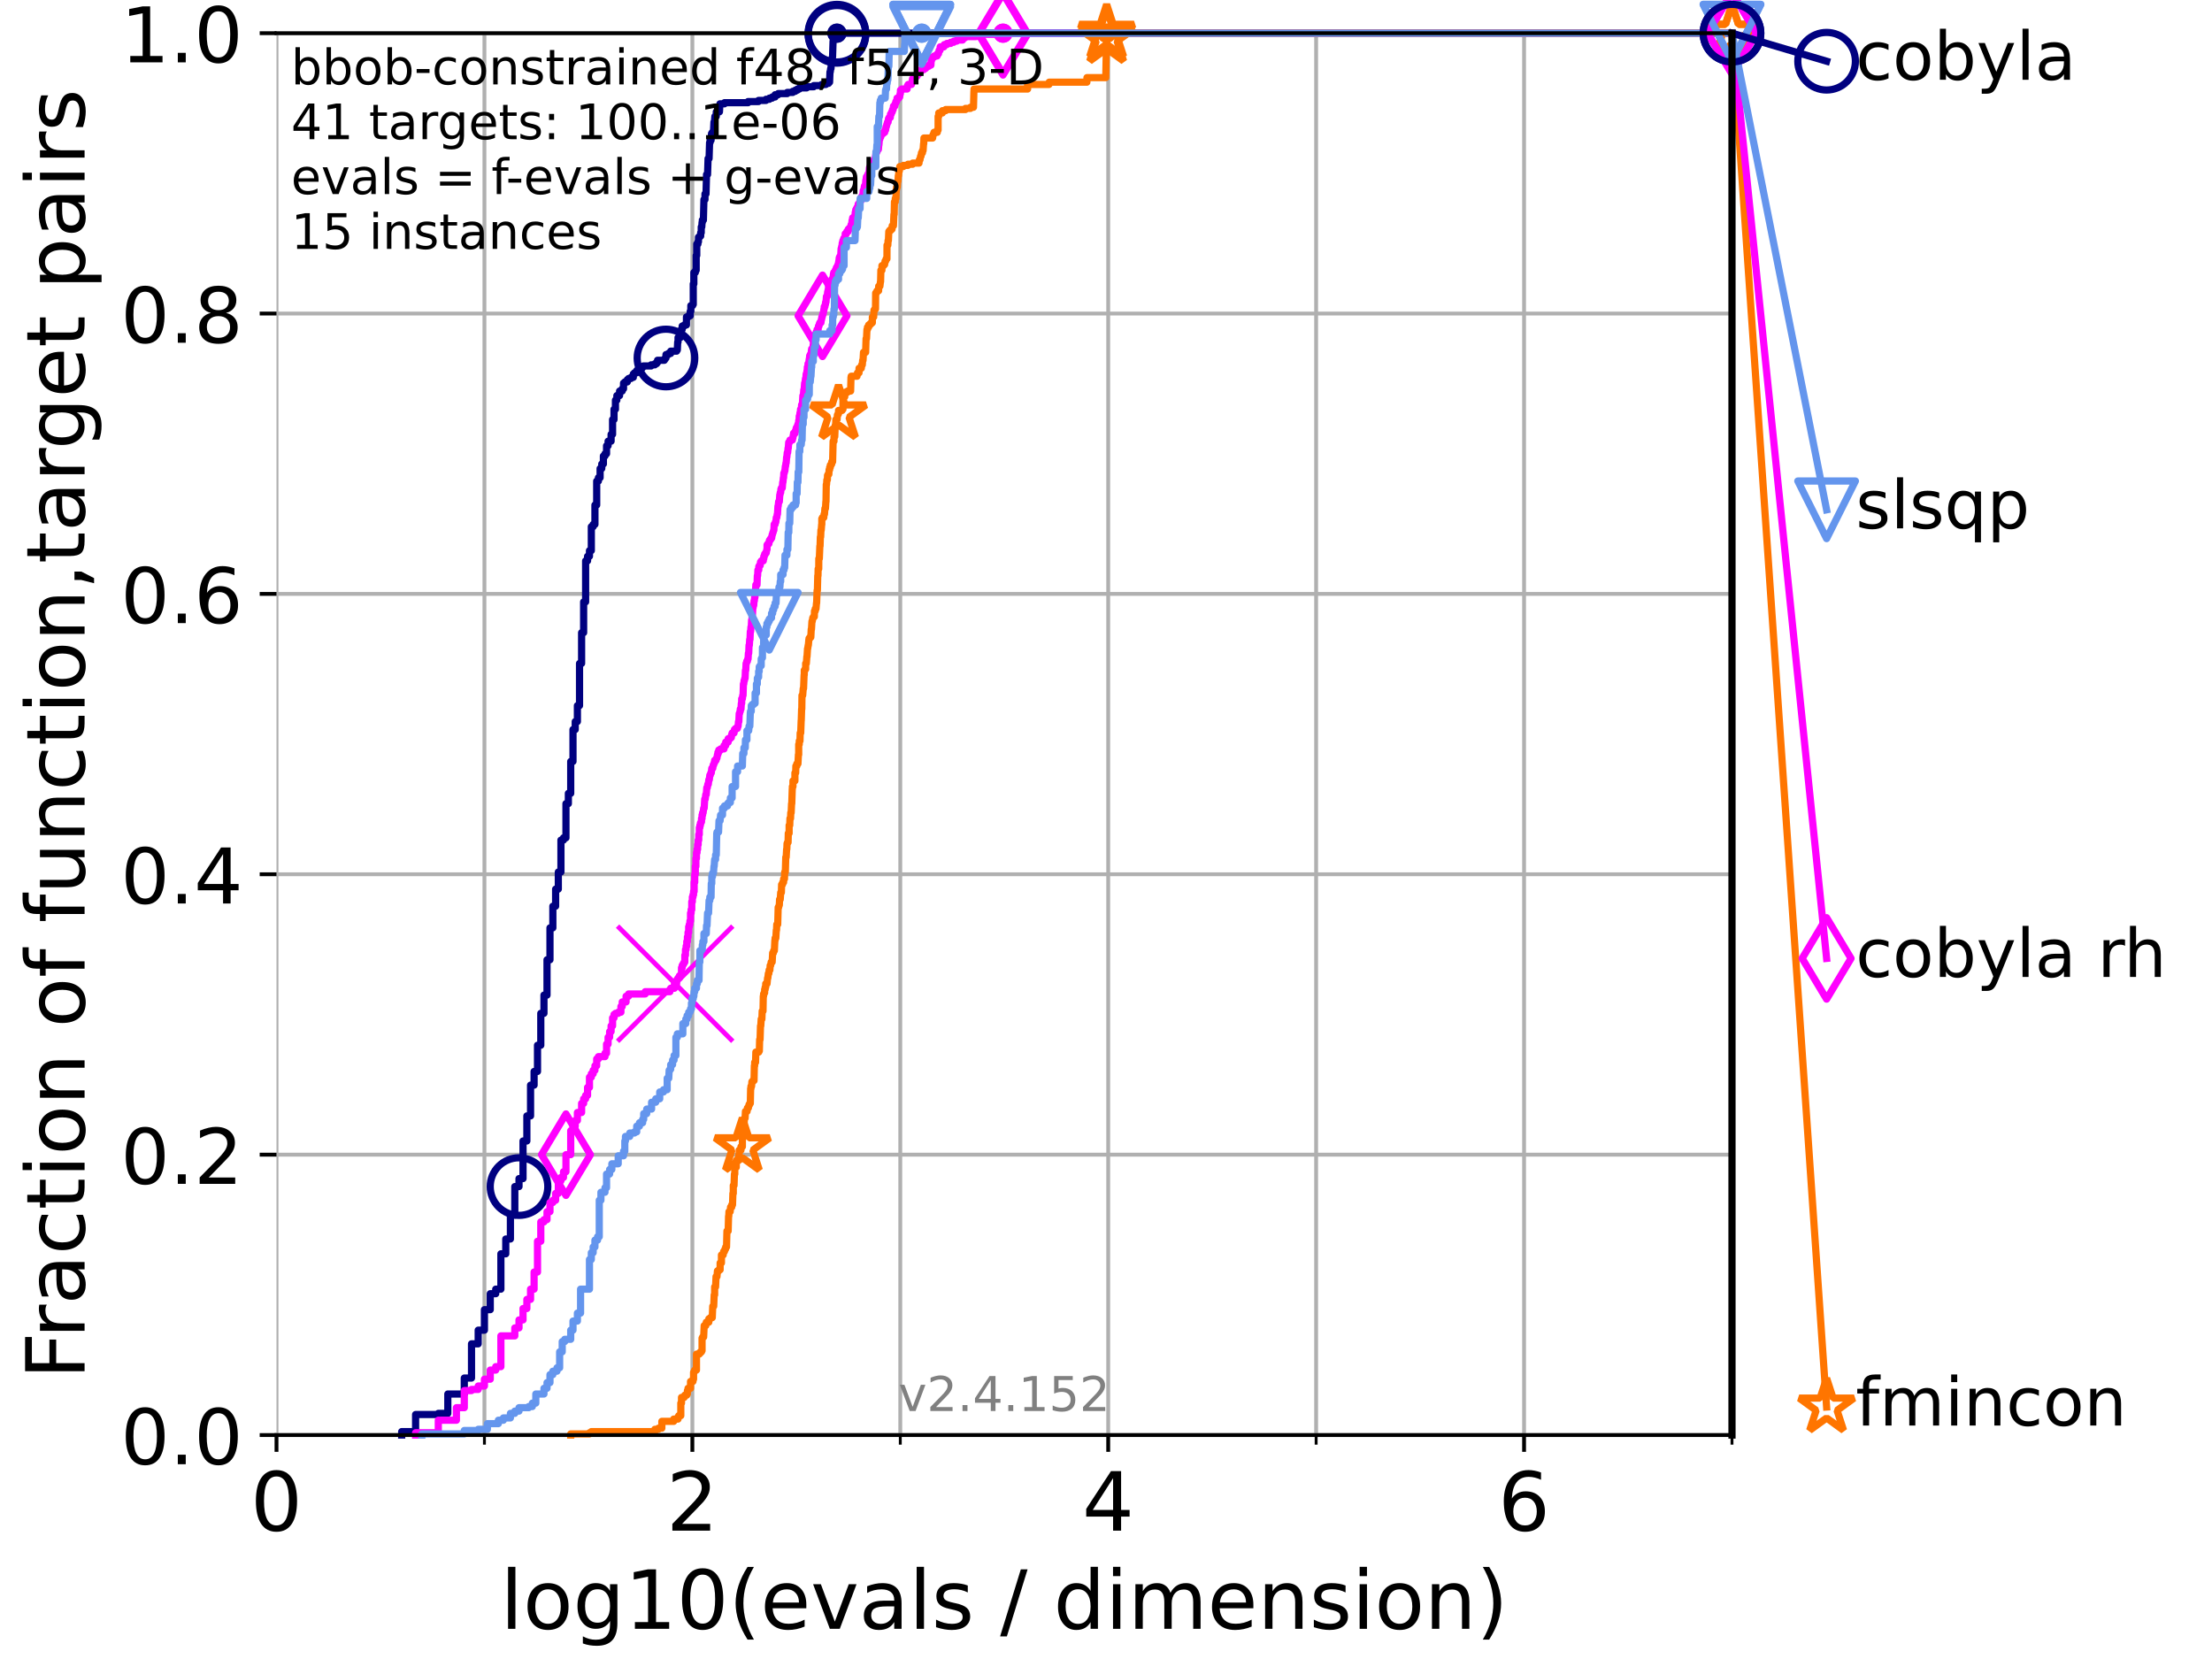 <?xml version="1.0" encoding="utf-8" standalone="no"?>
<!DOCTYPE svg PUBLIC "-//W3C//DTD SVG 1.1//EN"
  "http://www.w3.org/Graphics/SVG/1.1/DTD/svg11.dtd">
<!-- Created with matplotlib (https://matplotlib.org/) -->
<svg height="345.6pt" version="1.1" viewBox="0 0 460.8 345.6" width="460.8pt" xmlns="http://www.w3.org/2000/svg" xmlns:xlink="http://www.w3.org/1999/xlink">
 <defs>
  <style type="text/css">*{stroke-linecap:butt;stroke-linejoin:round;}</style>
 </defs>
 <g id="figure_1">
  <g id="patch_1">
   <path d="M 0 345.6 
L 460.8 345.6 
L 460.8 0 
L 0 0 
z
" style="fill:#ffffff;"/>
  </g>
  <g id="axes_1">
   <g id="patch_2">
    <path d="M 57.6 298.944 
L 360.806 298.944 
L 360.806 6.912 
L 57.6 6.912 
z
" style="fill:#ffffff;"/>
   </g>
   <g id="matplotlib.axis_1">
    <g id="xtick_1">
     <g id="line2d_1">
      <path clip-path="url(#pbc862f1a54)" d="M 57.6 298.944 
L 57.6 6.912 
" style="fill:none;stroke:#b0b0b0;stroke-linecap:square;stroke-width:0.8;"/>
     </g>
     <g id="line2d_2">
      <defs>
       <path d="M 0 0 
L 0 3.5 
" id="m3a1f9c7003" style="stroke:#000000;stroke-width:0.8;"/>
      </defs>
      <g>
       <use style="stroke:#000000;stroke-width:0.8;" x="57.6" xlink:href="#m3a1f9c7003" y="298.944"/>
      </g>
     </g>
     <g id="text_1">
      <!-- 0 -->
      <g transform="translate(52.192 318.861)scale(0.17 -0.17)">
       <defs>
        <path d="M 31.781 66.406 
Q 24.172 66.406 20.328 58.906 
Q 16.5 51.422 16.5 36.375 
Q 16.5 21.391 20.328 13.891 
Q 24.172 6.391 31.781 6.391 
Q 39.453 6.391 43.281 13.891 
Q 47.125 21.391 47.125 36.375 
Q 47.125 51.422 43.281 58.906 
Q 39.453 66.406 31.781 66.406 
z
M 31.781 74.219 
Q 44.047 74.219 50.516 64.516 
Q 56.984 54.828 56.984 36.375 
Q 56.984 17.969 50.516 8.266 
Q 44.047 -1.422 31.781 -1.422 
Q 19.531 -1.422 13.062 8.266 
Q 6.594 17.969 6.594 36.375 
Q 6.594 54.828 13.062 64.516 
Q 19.531 74.219 31.781 74.219 
z
" id="DejaVuSans-48"/>
       </defs>
       <use xlink:href="#DejaVuSans-48"/>
      </g>
     </g>
    </g>
    <g id="xtick_2">
     <g id="line2d_3">
      <path clip-path="url(#pbc862f1a54)" d="M 144.23 298.944 
L 144.23 6.912 
" style="fill:none;stroke:#b0b0b0;stroke-linecap:square;stroke-width:0.8;"/>
     </g>
     <g id="line2d_4">
      <g>
       <use style="stroke:#000000;stroke-width:0.8;" x="144.23" xlink:href="#m3a1f9c7003" y="298.944"/>
      </g>
     </g>
     <g id="text_2">
      <!-- 2 -->
      <g transform="translate(138.822 318.861)scale(0.17 -0.17)">
       <defs>
        <path d="M 19.188 8.297 
L 53.609 8.297 
L 53.609 0 
L 7.328 0 
L 7.328 8.297 
Q 12.938 14.109 22.625 23.891 
Q 32.328 33.688 34.812 36.531 
Q 39.547 41.844 41.422 45.531 
Q 43.312 49.219 43.312 52.781 
Q 43.312 58.594 39.234 62.25 
Q 35.156 65.922 28.609 65.922 
Q 23.969 65.922 18.812 64.312 
Q 13.672 62.703 7.812 59.422 
L 7.812 69.391 
Q 13.766 71.781 18.938 73 
Q 24.125 74.219 28.422 74.219 
Q 39.75 74.219 46.484 68.547 
Q 53.219 62.891 53.219 53.422 
Q 53.219 48.922 51.531 44.891 
Q 49.859 40.875 45.406 35.406 
Q 44.188 33.984 37.641 27.219 
Q 31.109 20.453 19.188 8.297 
z
" id="DejaVuSans-50"/>
       </defs>
       <use xlink:href="#DejaVuSans-50"/>
      </g>
     </g>
    </g>
    <g id="xtick_3">
     <g id="line2d_5">
      <path clip-path="url(#pbc862f1a54)" d="M 230.861 298.944 
L 230.861 6.912 
" style="fill:none;stroke:#b0b0b0;stroke-linecap:square;stroke-width:0.8;"/>
     </g>
     <g id="line2d_6">
      <g>
       <use style="stroke:#000000;stroke-width:0.8;" x="230.861" xlink:href="#m3a1f9c7003" y="298.944"/>
      </g>
     </g>
     <g id="text_3">
      <!-- 4 -->
      <g transform="translate(225.453 318.861)scale(0.17 -0.17)">
       <defs>
        <path d="M 37.797 64.312 
L 12.891 25.391 
L 37.797 25.391 
z
M 35.203 72.906 
L 47.609 72.906 
L 47.609 25.391 
L 58.016 25.391 
L 58.016 17.188 
L 47.609 17.188 
L 47.609 0 
L 37.797 0 
L 37.797 17.188 
L 4.891 17.188 
L 4.891 26.703 
z
" id="DejaVuSans-52"/>
       </defs>
       <use xlink:href="#DejaVuSans-52"/>
      </g>
     </g>
    </g>
    <g id="xtick_4">
     <g id="line2d_7">
      <path clip-path="url(#pbc862f1a54)" d="M 317.491 298.944 
L 317.491 6.912 
" style="fill:none;stroke:#b0b0b0;stroke-linecap:square;stroke-width:0.8;"/>
     </g>
     <g id="line2d_8">
      <g>
       <use style="stroke:#000000;stroke-width:0.8;" x="317.491" xlink:href="#m3a1f9c7003" y="298.944"/>
      </g>
     </g>
     <g id="text_4">
      <!-- 6 -->
      <g transform="translate(312.083 318.861)scale(0.17 -0.17)">
       <defs>
        <path d="M 33.016 40.375 
Q 26.375 40.375 22.484 35.828 
Q 18.609 31.297 18.609 23.391 
Q 18.609 15.531 22.484 10.953 
Q 26.375 6.391 33.016 6.391 
Q 39.656 6.391 43.531 10.953 
Q 47.406 15.531 47.406 23.391 
Q 47.406 31.297 43.531 35.828 
Q 39.656 40.375 33.016 40.375 
z
M 52.594 71.297 
L 52.594 62.312 
Q 48.875 64.062 45.094 64.984 
Q 41.312 65.922 37.594 65.922 
Q 27.828 65.922 22.672 59.328 
Q 17.531 52.734 16.797 39.406 
Q 19.672 43.656 24.016 45.922 
Q 28.375 48.188 33.594 48.188 
Q 44.578 48.188 50.953 41.516 
Q 57.328 34.859 57.328 23.391 
Q 57.328 12.156 50.688 5.359 
Q 44.047 -1.422 33.016 -1.422 
Q 20.359 -1.422 13.672 8.266 
Q 6.984 17.969 6.984 36.375 
Q 6.984 53.656 15.188 63.938 
Q 23.391 74.219 37.203 74.219 
Q 40.922 74.219 44.703 73.484 
Q 48.484 72.75 52.594 71.297 
z
" id="DejaVuSans-54"/>
       </defs>
       <use xlink:href="#DejaVuSans-54"/>
      </g>
     </g>
    </g>
    <g id="xtick_5">
     <g id="line2d_9">
      <path clip-path="url(#pbc862f1a54)" d="M 100.915 298.944 
L 100.915 6.912 
" style="fill:none;stroke:#b0b0b0;stroke-linecap:square;stroke-width:0.8;"/>
     </g>
     <g id="line2d_10">
      <defs>
       <path d="M 0 0 
L 0 2 
" id="mfad0da67d4" style="stroke:#000000;stroke-width:0.6;"/>
      </defs>
      <g>
       <use style="stroke:#000000;stroke-width:0.6;" x="100.915" xlink:href="#mfad0da67d4" y="298.944"/>
      </g>
     </g>
    </g>
    <g id="xtick_6">
     <g id="line2d_11">
      <path clip-path="url(#pbc862f1a54)" d="M 187.546 298.944 
L 187.546 6.912 
" style="fill:none;stroke:#b0b0b0;stroke-linecap:square;stroke-width:0.8;"/>
     </g>
     <g id="line2d_12">
      <g>
       <use style="stroke:#000000;stroke-width:0.6;" x="187.546" xlink:href="#mfad0da67d4" y="298.944"/>
      </g>
     </g>
    </g>
    <g id="xtick_7">
     <g id="line2d_13">
      <path clip-path="url(#pbc862f1a54)" d="M 274.176 298.944 
L 274.176 6.912 
" style="fill:none;stroke:#b0b0b0;stroke-linecap:square;stroke-width:0.8;"/>
     </g>
     <g id="line2d_14">
      <g>
       <use style="stroke:#000000;stroke-width:0.6;" x="274.176" xlink:href="#mfad0da67d4" y="298.944"/>
      </g>
     </g>
    </g>
    <g id="xtick_8">
     <g id="line2d_15">
      <path clip-path="url(#pbc862f1a54)" d="M 360.806 298.944 
L 360.806 6.912 
" style="fill:none;stroke:#b0b0b0;stroke-linecap:square;stroke-width:0.8;"/>
     </g>
     <g id="line2d_16">
      <g>
       <use style="stroke:#000000;stroke-width:0.6;" x="360.806" xlink:href="#mfad0da67d4" y="298.944"/>
      </g>
     </g>
    </g>
    <g id="text_5">
     <!-- log10(evals / dimension) -->
     <g transform="translate(104.239 339.314)scale(0.17 -0.17)">
      <defs>
       <path d="M 9.422 75.984 
L 18.406 75.984 
L 18.406 0 
L 9.422 0 
z
" id="DejaVuSans-108"/>
       <path d="M 30.609 48.391 
Q 23.391 48.391 19.188 42.75 
Q 14.984 37.109 14.984 27.297 
Q 14.984 17.484 19.156 11.844 
Q 23.344 6.203 30.609 6.203 
Q 37.797 6.203 41.984 11.859 
Q 46.188 17.531 46.188 27.297 
Q 46.188 37.016 41.984 42.703 
Q 37.797 48.391 30.609 48.391 
z
M 30.609 56 
Q 42.328 56 49.016 48.375 
Q 55.719 40.766 55.719 27.297 
Q 55.719 13.875 49.016 6.219 
Q 42.328 -1.422 30.609 -1.422 
Q 18.844 -1.422 12.172 6.219 
Q 5.516 13.875 5.516 27.297 
Q 5.516 40.766 12.172 48.375 
Q 18.844 56 30.609 56 
z
" id="DejaVuSans-111"/>
       <path d="M 45.406 27.984 
Q 45.406 37.75 41.375 43.109 
Q 37.359 48.484 30.078 48.484 
Q 22.859 48.484 18.828 43.109 
Q 14.797 37.75 14.797 27.984 
Q 14.797 18.266 18.828 12.891 
Q 22.859 7.516 30.078 7.516 
Q 37.359 7.516 41.375 12.891 
Q 45.406 18.266 45.406 27.984 
z
M 54.391 6.781 
Q 54.391 -7.172 48.188 -13.984 
Q 42 -20.797 29.203 -20.797 
Q 24.469 -20.797 20.266 -20.094 
Q 16.062 -19.391 12.109 -17.922 
L 12.109 -9.188 
Q 16.062 -11.328 19.922 -12.344 
Q 23.781 -13.375 27.781 -13.375 
Q 36.625 -13.375 41.016 -8.766 
Q 45.406 -4.156 45.406 5.172 
L 45.406 9.625 
Q 42.625 4.781 38.281 2.391 
Q 33.938 0 27.875 0 
Q 17.828 0 11.672 7.656 
Q 5.516 15.328 5.516 27.984 
Q 5.516 40.672 11.672 48.328 
Q 17.828 56 27.875 56 
Q 33.938 56 38.281 53.609 
Q 42.625 51.219 45.406 46.391 
L 45.406 54.688 
L 54.391 54.688 
z
" id="DejaVuSans-103"/>
       <path d="M 12.406 8.297 
L 28.516 8.297 
L 28.516 63.922 
L 10.984 60.406 
L 10.984 69.391 
L 28.422 72.906 
L 38.281 72.906 
L 38.281 8.297 
L 54.391 8.297 
L 54.391 0 
L 12.406 0 
z
" id="DejaVuSans-49"/>
       <path d="M 31 75.875 
Q 24.469 64.656 21.281 53.656 
Q 18.109 42.672 18.109 31.391 
Q 18.109 20.125 21.312 9.062 
Q 24.516 -2 31 -13.188 
L 23.188 -13.188 
Q 15.875 -1.703 12.234 9.375 
Q 8.594 20.453 8.594 31.391 
Q 8.594 42.281 12.203 53.312 
Q 15.828 64.359 23.188 75.875 
z
" id="DejaVuSans-40"/>
       <path d="M 56.203 29.594 
L 56.203 25.203 
L 14.891 25.203 
Q 15.484 15.922 20.484 11.062 
Q 25.484 6.203 34.422 6.203 
Q 39.594 6.203 44.453 7.469 
Q 49.312 8.734 54.109 11.281 
L 54.109 2.781 
Q 49.266 0.734 44.188 -0.344 
Q 39.109 -1.422 33.891 -1.422 
Q 20.797 -1.422 13.156 6.188 
Q 5.516 13.812 5.516 26.812 
Q 5.516 40.234 12.766 48.109 
Q 20.016 56 32.328 56 
Q 43.359 56 49.781 48.891 
Q 56.203 41.797 56.203 29.594 
z
M 47.219 32.234 
Q 47.125 39.594 43.094 43.984 
Q 39.062 48.391 32.422 48.391 
Q 24.906 48.391 20.391 44.141 
Q 15.875 39.891 15.188 32.172 
z
" id="DejaVuSans-101"/>
       <path d="M 2.984 54.688 
L 12.5 54.688 
L 29.594 8.797 
L 46.688 54.688 
L 56.203 54.688 
L 35.688 0 
L 23.484 0 
z
" id="DejaVuSans-118"/>
       <path d="M 34.281 27.484 
Q 23.391 27.484 19.188 25 
Q 14.984 22.516 14.984 16.5 
Q 14.984 11.719 18.141 8.906 
Q 21.297 6.109 26.703 6.109 
Q 34.188 6.109 38.703 11.406 
Q 43.219 16.703 43.219 25.484 
L 43.219 27.484 
z
M 52.203 31.203 
L 52.203 0 
L 43.219 0 
L 43.219 8.297 
Q 40.141 3.328 35.547 0.953 
Q 30.953 -1.422 24.312 -1.422 
Q 15.922 -1.422 10.953 3.297 
Q 6 8.016 6 15.922 
Q 6 25.141 12.172 29.828 
Q 18.359 34.516 30.609 34.516 
L 43.219 34.516 
L 43.219 35.406 
Q 43.219 41.609 39.141 45 
Q 35.062 48.391 27.688 48.391 
Q 23 48.391 18.547 47.266 
Q 14.109 46.141 10.016 43.891 
L 10.016 52.203 
Q 14.938 54.109 19.578 55.047 
Q 24.219 56 28.609 56 
Q 40.484 56 46.344 49.844 
Q 52.203 43.703 52.203 31.203 
z
" id="DejaVuSans-97"/>
       <path d="M 44.281 53.078 
L 44.281 44.578 
Q 40.484 46.531 36.375 47.5 
Q 32.281 48.484 27.875 48.484 
Q 21.188 48.484 17.844 46.438 
Q 14.5 44.391 14.5 40.281 
Q 14.5 37.156 16.891 35.375 
Q 19.281 33.594 26.516 31.984 
L 29.594 31.297 
Q 39.156 29.25 43.188 25.516 
Q 47.219 21.781 47.219 15.094 
Q 47.219 7.469 41.188 3.016 
Q 35.156 -1.422 24.609 -1.422 
Q 20.219 -1.422 15.453 -0.562 
Q 10.688 0.297 5.422 2 
L 5.422 11.281 
Q 10.406 8.688 15.234 7.391 
Q 20.062 6.109 24.812 6.109 
Q 31.156 6.109 34.562 8.281 
Q 37.984 10.453 37.984 14.406 
Q 37.984 18.062 35.516 20.016 
Q 33.062 21.969 24.703 23.781 
L 21.578 24.516 
Q 13.234 26.266 9.516 29.906 
Q 5.812 33.547 5.812 39.891 
Q 5.812 47.609 11.281 51.797 
Q 16.75 56 26.812 56 
Q 31.781 56 36.172 55.266 
Q 40.578 54.547 44.281 53.078 
z
" id="DejaVuSans-115"/>
       <path id="DejaVuSans-32"/>
       <path d="M 25.391 72.906 
L 33.688 72.906 
L 8.297 -9.281 
L 0 -9.281 
z
" id="DejaVuSans-47"/>
       <path d="M 45.406 46.391 
L 45.406 75.984 
L 54.391 75.984 
L 54.391 0 
L 45.406 0 
L 45.406 8.203 
Q 42.578 3.328 38.25 0.953 
Q 33.938 -1.422 27.875 -1.422 
Q 17.969 -1.422 11.734 6.484 
Q 5.516 14.406 5.516 27.297 
Q 5.516 40.188 11.734 48.094 
Q 17.969 56 27.875 56 
Q 33.938 56 38.25 53.625 
Q 42.578 51.266 45.406 46.391 
z
M 14.797 27.297 
Q 14.797 17.391 18.875 11.75 
Q 22.953 6.109 30.078 6.109 
Q 37.203 6.109 41.297 11.75 
Q 45.406 17.391 45.406 27.297 
Q 45.406 37.203 41.297 42.844 
Q 37.203 48.484 30.078 48.484 
Q 22.953 48.484 18.875 42.844 
Q 14.797 37.203 14.797 27.297 
z
" id="DejaVuSans-100"/>
       <path d="M 9.422 54.688 
L 18.406 54.688 
L 18.406 0 
L 9.422 0 
z
M 9.422 75.984 
L 18.406 75.984 
L 18.406 64.594 
L 9.422 64.594 
z
" id="DejaVuSans-105"/>
       <path d="M 52 44.188 
Q 55.375 50.25 60.062 53.125 
Q 64.75 56 71.094 56 
Q 79.641 56 84.281 50.016 
Q 88.922 44.047 88.922 33.016 
L 88.922 0 
L 79.891 0 
L 79.891 32.719 
Q 79.891 40.578 77.094 44.375 
Q 74.312 48.188 68.609 48.188 
Q 61.625 48.188 57.562 43.547 
Q 53.516 38.922 53.516 30.906 
L 53.516 0 
L 44.484 0 
L 44.484 32.719 
Q 44.484 40.625 41.703 44.406 
Q 38.922 48.188 33.109 48.188 
Q 26.219 48.188 22.156 43.531 
Q 18.109 38.875 18.109 30.906 
L 18.109 0 
L 9.078 0 
L 9.078 54.688 
L 18.109 54.688 
L 18.109 46.188 
Q 21.188 51.219 25.484 53.609 
Q 29.781 56 35.688 56 
Q 41.656 56 45.828 52.969 
Q 50 49.953 52 44.188 
z
" id="DejaVuSans-109"/>
       <path d="M 54.891 33.016 
L 54.891 0 
L 45.906 0 
L 45.906 32.719 
Q 45.906 40.484 42.875 44.328 
Q 39.844 48.188 33.797 48.188 
Q 26.516 48.188 22.312 43.547 
Q 18.109 38.922 18.109 30.906 
L 18.109 0 
L 9.078 0 
L 9.078 54.688 
L 18.109 54.688 
L 18.109 46.188 
Q 21.344 51.125 25.703 53.562 
Q 30.078 56 35.797 56 
Q 45.219 56 50.047 50.172 
Q 54.891 44.344 54.891 33.016 
z
" id="DejaVuSans-110"/>
       <path d="M 8.016 75.875 
L 15.828 75.875 
Q 23.141 64.359 26.781 53.312 
Q 30.422 42.281 30.422 31.391 
Q 30.422 20.453 26.781 9.375 
Q 23.141 -1.703 15.828 -13.188 
L 8.016 -13.188 
Q 14.5 -2 17.703 9.062 
Q 20.906 20.125 20.906 31.391 
Q 20.906 42.672 17.703 53.656 
Q 14.5 64.656 8.016 75.875 
z
" id="DejaVuSans-41"/>
      </defs>
      <use xlink:href="#DejaVuSans-108"/>
      <use x="27.783" xlink:href="#DejaVuSans-111"/>
      <use x="88.965" xlink:href="#DejaVuSans-103"/>
      <use x="152.441" xlink:href="#DejaVuSans-49"/>
      <use x="216.064" xlink:href="#DejaVuSans-48"/>
      <use x="279.688" xlink:href="#DejaVuSans-40"/>
      <use x="318.701" xlink:href="#DejaVuSans-101"/>
      <use x="380.225" xlink:href="#DejaVuSans-118"/>
      <use x="439.404" xlink:href="#DejaVuSans-97"/>
      <use x="500.684" xlink:href="#DejaVuSans-108"/>
      <use x="528.467" xlink:href="#DejaVuSans-115"/>
      <use x="580.566" xlink:href="#DejaVuSans-32"/>
      <use x="612.354" xlink:href="#DejaVuSans-47"/>
      <use x="646.045" xlink:href="#DejaVuSans-32"/>
      <use x="677.832" xlink:href="#DejaVuSans-100"/>
      <use x="741.309" xlink:href="#DejaVuSans-105"/>
      <use x="769.092" xlink:href="#DejaVuSans-109"/>
      <use x="866.504" xlink:href="#DejaVuSans-101"/>
      <use x="928.027" xlink:href="#DejaVuSans-110"/>
      <use x="991.406" xlink:href="#DejaVuSans-115"/>
      <use x="1043.506" xlink:href="#DejaVuSans-105"/>
      <use x="1071.289" xlink:href="#DejaVuSans-111"/>
      <use x="1132.471" xlink:href="#DejaVuSans-110"/>
      <use x="1195.85" xlink:href="#DejaVuSans-41"/>
     </g>
    </g>
   </g>
   <g id="matplotlib.axis_2">
    <g id="ytick_1">
     <g id="line2d_17">
      <path clip-path="url(#pbc862f1a54)" d="M 57.6 298.944 
L 360.806 298.944 
" style="fill:none;stroke:#b0b0b0;stroke-linecap:square;stroke-width:0.8;"/>
     </g>
     <g id="line2d_18">
      <defs>
       <path d="M 0 0 
L -3.5 0 
" id="mcd1b8b5ff4" style="stroke:#000000;stroke-width:0.8;"/>
      </defs>
      <g>
       <use style="stroke:#000000;stroke-width:0.8;" x="57.6" xlink:href="#mcd1b8b5ff4" y="298.944"/>
      </g>
     </g>
     <g id="text_6">
      <!-- 0.0 -->
      <g transform="translate(25.155 305.023)scale(0.16 -0.16)">
       <defs>
        <path d="M 10.688 12.406 
L 21 12.406 
L 21 0 
L 10.688 0 
z
" id="DejaVuSans-46"/>
       </defs>
       <use xlink:href="#DejaVuSans-48"/>
       <use x="63.623" xlink:href="#DejaVuSans-46"/>
       <use x="95.41" xlink:href="#DejaVuSans-48"/>
      </g>
     </g>
    </g>
    <g id="ytick_2">
     <g id="line2d_19">
      <path clip-path="url(#pbc862f1a54)" d="M 57.6 240.538 
L 360.806 240.538 
" style="fill:none;stroke:#b0b0b0;stroke-linecap:square;stroke-width:0.8;"/>
     </g>
     <g id="line2d_20">
      <g>
       <use style="stroke:#000000;stroke-width:0.8;" x="57.6" xlink:href="#mcd1b8b5ff4" y="240.538"/>
      </g>
     </g>
     <g id="text_7">
      <!-- 0.2 -->
      <g transform="translate(25.155 246.616)scale(0.16 -0.16)">
       <use xlink:href="#DejaVuSans-48"/>
       <use x="63.623" xlink:href="#DejaVuSans-46"/>
       <use x="95.41" xlink:href="#DejaVuSans-50"/>
      </g>
     </g>
    </g>
    <g id="ytick_3">
     <g id="line2d_21">
      <path clip-path="url(#pbc862f1a54)" d="M 57.6 182.131 
L 360.806 182.131 
" style="fill:none;stroke:#b0b0b0;stroke-linecap:square;stroke-width:0.8;"/>
     </g>
     <g id="line2d_22">
      <g>
       <use style="stroke:#000000;stroke-width:0.8;" x="57.6" xlink:href="#mcd1b8b5ff4" y="182.131"/>
      </g>
     </g>
     <g id="text_8">
      <!-- 0.4 -->
      <g transform="translate(25.155 188.21)scale(0.16 -0.16)">
       <use xlink:href="#DejaVuSans-48"/>
       <use x="63.623" xlink:href="#DejaVuSans-46"/>
       <use x="95.41" xlink:href="#DejaVuSans-52"/>
      </g>
     </g>
    </g>
    <g id="ytick_4">
     <g id="line2d_23">
      <path clip-path="url(#pbc862f1a54)" d="M 57.6 123.725 
L 360.806 123.725 
" style="fill:none;stroke:#b0b0b0;stroke-linecap:square;stroke-width:0.8;"/>
     </g>
     <g id="line2d_24">
      <g>
       <use style="stroke:#000000;stroke-width:0.8;" x="57.6" xlink:href="#mcd1b8b5ff4" y="123.725"/>
      </g>
     </g>
     <g id="text_9">
      <!-- 0.6 -->
      <g transform="translate(25.155 129.804)scale(0.16 -0.16)">
       <use xlink:href="#DejaVuSans-48"/>
       <use x="63.623" xlink:href="#DejaVuSans-46"/>
       <use x="95.41" xlink:href="#DejaVuSans-54"/>
      </g>
     </g>
    </g>
    <g id="ytick_5">
     <g id="line2d_25">
      <path clip-path="url(#pbc862f1a54)" d="M 57.6 65.318 
L 360.806 65.318 
" style="fill:none;stroke:#b0b0b0;stroke-linecap:square;stroke-width:0.8;"/>
     </g>
     <g id="line2d_26">
      <g>
       <use style="stroke:#000000;stroke-width:0.8;" x="57.6" xlink:href="#mcd1b8b5ff4" y="65.318"/>
      </g>
     </g>
     <g id="text_10">
      <!-- 0.8 -->
      <g transform="translate(25.155 71.397)scale(0.16 -0.16)">
       <defs>
        <path d="M 31.781 34.625 
Q 24.75 34.625 20.719 30.859 
Q 16.703 27.094 16.703 20.516 
Q 16.703 13.922 20.719 10.156 
Q 24.75 6.391 31.781 6.391 
Q 38.812 6.391 42.859 10.172 
Q 46.922 13.969 46.922 20.516 
Q 46.922 27.094 42.891 30.859 
Q 38.875 34.625 31.781 34.625 
z
M 21.922 38.812 
Q 15.578 40.375 12.031 44.719 
Q 8.5 49.078 8.5 55.328 
Q 8.5 64.062 14.719 69.141 
Q 20.953 74.219 31.781 74.219 
Q 42.672 74.219 48.875 69.141 
Q 55.078 64.062 55.078 55.328 
Q 55.078 49.078 51.531 44.719 
Q 48 40.375 41.703 38.812 
Q 48.828 37.156 52.797 32.312 
Q 56.781 27.484 56.781 20.516 
Q 56.781 9.906 50.312 4.234 
Q 43.844 -1.422 31.781 -1.422 
Q 19.734 -1.422 13.25 4.234 
Q 6.781 9.906 6.781 20.516 
Q 6.781 27.484 10.781 32.312 
Q 14.797 37.156 21.922 38.812 
z
M 18.312 54.391 
Q 18.312 48.734 21.844 45.562 
Q 25.391 42.391 31.781 42.391 
Q 38.141 42.391 41.719 45.562 
Q 45.312 48.734 45.312 54.391 
Q 45.312 60.062 41.719 63.234 
Q 38.141 66.406 31.781 66.406 
Q 25.391 66.406 21.844 63.234 
Q 18.312 60.062 18.312 54.391 
z
" id="DejaVuSans-56"/>
       </defs>
       <use xlink:href="#DejaVuSans-48"/>
       <use x="63.623" xlink:href="#DejaVuSans-46"/>
       <use x="95.41" xlink:href="#DejaVuSans-56"/>
      </g>
     </g>
    </g>
    <g id="ytick_6">
     <g id="line2d_27">
      <path clip-path="url(#pbc862f1a54)" d="M 57.6 6.912 
L 360.806 6.912 
" style="fill:none;stroke:#b0b0b0;stroke-linecap:square;stroke-width:0.8;"/>
     </g>
     <g id="line2d_28">
      <g>
       <use style="stroke:#000000;stroke-width:0.8;" x="57.6" xlink:href="#mcd1b8b5ff4" y="6.912"/>
      </g>
     </g>
     <g id="text_11">
      <!-- 1.0 -->
      <g transform="translate(25.155 12.991)scale(0.16 -0.16)">
       <use xlink:href="#DejaVuSans-49"/>
       <use x="63.623" xlink:href="#DejaVuSans-46"/>
       <use x="95.41" xlink:href="#DejaVuSans-48"/>
      </g>
     </g>
    </g>
    <g id="text_12">
     <!-- Fraction of function,target pairs -->
     <g transform="translate(17.62 287.313)rotate(-90)scale(0.17 -0.17)">
      <defs>
       <path d="M 9.812 72.906 
L 51.703 72.906 
L 51.703 64.594 
L 19.672 64.594 
L 19.672 43.109 
L 48.578 43.109 
L 48.578 34.812 
L 19.672 34.812 
L 19.672 0 
L 9.812 0 
z
" id="DejaVuSans-70"/>
       <path d="M 41.109 46.297 
Q 39.594 47.172 37.812 47.578 
Q 36.031 48 33.891 48 
Q 26.266 48 22.188 43.047 
Q 18.109 38.094 18.109 28.812 
L 18.109 0 
L 9.078 0 
L 9.078 54.688 
L 18.109 54.688 
L 18.109 46.188 
Q 20.953 51.172 25.484 53.578 
Q 30.031 56 36.531 56 
Q 37.453 56 38.578 55.875 
Q 39.703 55.766 41.062 55.516 
z
" id="DejaVuSans-114"/>
       <path d="M 48.781 52.594 
L 48.781 44.188 
Q 44.969 46.297 41.141 47.344 
Q 37.312 48.391 33.406 48.391 
Q 24.656 48.391 19.812 42.844 
Q 14.984 37.312 14.984 27.297 
Q 14.984 17.281 19.812 11.734 
Q 24.656 6.203 33.406 6.203 
Q 37.312 6.203 41.141 7.25 
Q 44.969 8.297 48.781 10.406 
L 48.781 2.094 
Q 45.016 0.344 40.984 -0.531 
Q 36.969 -1.422 32.422 -1.422 
Q 20.062 -1.422 12.781 6.344 
Q 5.516 14.109 5.516 27.297 
Q 5.516 40.672 12.859 48.328 
Q 20.219 56 33.016 56 
Q 37.156 56 41.109 55.141 
Q 45.062 54.297 48.781 52.594 
z
" id="DejaVuSans-99"/>
       <path d="M 18.312 70.219 
L 18.312 54.688 
L 36.812 54.688 
L 36.812 47.703 
L 18.312 47.703 
L 18.312 18.016 
Q 18.312 11.328 20.141 9.422 
Q 21.969 7.516 27.594 7.516 
L 36.812 7.516 
L 36.812 0 
L 27.594 0 
Q 17.188 0 13.234 3.875 
Q 9.281 7.766 9.281 18.016 
L 9.281 47.703 
L 2.688 47.703 
L 2.688 54.688 
L 9.281 54.688 
L 9.281 70.219 
z
" id="DejaVuSans-116"/>
       <path d="M 37.109 75.984 
L 37.109 68.5 
L 28.516 68.5 
Q 23.688 68.5 21.797 66.547 
Q 19.922 64.594 19.922 59.516 
L 19.922 54.688 
L 34.719 54.688 
L 34.719 47.703 
L 19.922 47.703 
L 19.922 0 
L 10.891 0 
L 10.891 47.703 
L 2.297 47.703 
L 2.297 54.688 
L 10.891 54.688 
L 10.891 58.5 
Q 10.891 67.625 15.141 71.797 
Q 19.391 75.984 28.609 75.984 
z
" id="DejaVuSans-102"/>
       <path d="M 8.5 21.578 
L 8.5 54.688 
L 17.484 54.688 
L 17.484 21.922 
Q 17.484 14.156 20.5 10.266 
Q 23.531 6.391 29.594 6.391 
Q 36.859 6.391 41.078 11.031 
Q 45.312 15.672 45.312 23.688 
L 45.312 54.688 
L 54.297 54.688 
L 54.297 0 
L 45.312 0 
L 45.312 8.406 
Q 42.047 3.422 37.719 1 
Q 33.406 -1.422 27.688 -1.422 
Q 18.266 -1.422 13.375 4.438 
Q 8.5 10.297 8.5 21.578 
z
M 31.109 56 
z
" id="DejaVuSans-117"/>
       <path d="M 11.719 12.406 
L 22.016 12.406 
L 22.016 4 
L 14.016 -11.625 
L 7.719 -11.625 
L 11.719 4 
z
" id="DejaVuSans-44"/>
       <path d="M 18.109 8.203 
L 18.109 -20.797 
L 9.078 -20.797 
L 9.078 54.688 
L 18.109 54.688 
L 18.109 46.391 
Q 20.953 51.266 25.266 53.625 
Q 29.594 56 35.594 56 
Q 45.562 56 51.781 48.094 
Q 58.016 40.188 58.016 27.297 
Q 58.016 14.406 51.781 6.484 
Q 45.562 -1.422 35.594 -1.422 
Q 29.594 -1.422 25.266 0.953 
Q 20.953 3.328 18.109 8.203 
z
M 48.688 27.297 
Q 48.688 37.203 44.609 42.844 
Q 40.531 48.484 33.406 48.484 
Q 26.266 48.484 22.188 42.844 
Q 18.109 37.203 18.109 27.297 
Q 18.109 17.391 22.188 11.75 
Q 26.266 6.109 33.406 6.109 
Q 40.531 6.109 44.609 11.75 
Q 48.688 17.391 48.688 27.297 
z
" id="DejaVuSans-112"/>
      </defs>
      <use xlink:href="#DejaVuSans-70"/>
      <use x="50.27" xlink:href="#DejaVuSans-114"/>
      <use x="91.383" xlink:href="#DejaVuSans-97"/>
      <use x="152.662" xlink:href="#DejaVuSans-99"/>
      <use x="207.643" xlink:href="#DejaVuSans-116"/>
      <use x="246.852" xlink:href="#DejaVuSans-105"/>
      <use x="274.635" xlink:href="#DejaVuSans-111"/>
      <use x="335.816" xlink:href="#DejaVuSans-110"/>
      <use x="399.195" xlink:href="#DejaVuSans-32"/>
      <use x="430.982" xlink:href="#DejaVuSans-111"/>
      <use x="492.164" xlink:href="#DejaVuSans-102"/>
      <use x="527.369" xlink:href="#DejaVuSans-32"/>
      <use x="559.156" xlink:href="#DejaVuSans-102"/>
      <use x="594.361" xlink:href="#DejaVuSans-117"/>
      <use x="657.74" xlink:href="#DejaVuSans-110"/>
      <use x="721.119" xlink:href="#DejaVuSans-99"/>
      <use x="776.1" xlink:href="#DejaVuSans-116"/>
      <use x="815.309" xlink:href="#DejaVuSans-105"/>
      <use x="843.092" xlink:href="#DejaVuSans-111"/>
      <use x="904.273" xlink:href="#DejaVuSans-110"/>
      <use x="967.652" xlink:href="#DejaVuSans-44"/>
      <use x="999.439" xlink:href="#DejaVuSans-116"/>
      <use x="1038.648" xlink:href="#DejaVuSans-97"/>
      <use x="1099.928" xlink:href="#DejaVuSans-114"/>
      <use x="1139.291" xlink:href="#DejaVuSans-103"/>
      <use x="1202.768" xlink:href="#DejaVuSans-101"/>
      <use x="1264.291" xlink:href="#DejaVuSans-116"/>
      <use x="1303.5" xlink:href="#DejaVuSans-32"/>
      <use x="1335.287" xlink:href="#DejaVuSans-112"/>
      <use x="1398.764" xlink:href="#DejaVuSans-97"/>
      <use x="1460.043" xlink:href="#DejaVuSans-105"/>
      <use x="1487.826" xlink:href="#DejaVuSans-114"/>
      <use x="1528.939" xlink:href="#DejaVuSans-115"/>
     </g>
    </g>
   </g>
   <g id="line2d_29">
    <defs>
     <path d="M 0 1.5 
C 0.398 1.5 0.779 1.342 1.061 1.061 
C 1.342 0.779 1.5 0.398 1.5 0 
C 1.5 -0.398 1.342 -0.779 1.061 -1.061 
C 0.779 -1.342 0.398 -1.5 0 -1.5 
C -0.398 -1.5 -0.779 -1.342 -1.061 -1.061 
C -1.342 -0.779 -1.5 -0.398 -1.5 0 
C -1.5 0.398 -1.342 0.779 -1.061 1.061 
C -0.779 1.342 -0.398 1.5 0 1.5 
z
" id="m9e052d4e20" style="stroke:#000080;"/>
    </defs>
    <g>
     <use style="fill:#000080;stroke:#000080;" x="174.355" xlink:href="#m9e052d4e20" y="6.912"/>
     <use style="fill:#000080;stroke:#000080;" x="174.355" xlink:href="#m9e052d4e20" y="6.912"/>
    </g>
   </g>
   <g id="line2d_30">
    <path d="M 83.678 298.944 
L 83.678 298.232 
L 86.578 298.232 
L 86.578 294.67 
L 91.306 294.67 
L 91.306 294.433 
L 93.288 294.433 
L 93.288 290.397 
L 96.718 290.397 
L 96.718 287.073 
L 98.223 287.073 
L 98.223 279.95 
L 99.617 279.95 
L 99.617 277.101 
L 100.915 277.101 
L 100.915 272.827 
L 102.129 272.827 
L 102.129 269.503 
L 103.27 269.503 
L 103.27 268.554 
L 104.345 268.554 
L 104.345 261.194 
L 105.362 261.194 
L 105.362 258.107 
L 106.327 258.107 
L 106.327 253.121 
L 107.245 253.121 
L 107.245 247.185 
L 108.12 247.185 
L 108.12 245.524 
L 108.956 245.524 
L 108.956 237.689 
L 109.757 237.689 
L 109.757 232.465 
L 110.525 232.465 
L 110.525 226.055 
L 111.262 226.055 
L 111.262 223.206 
L 111.972 223.206 
L 111.972 217.745 
L 112.657 217.745 
L 112.657 211.097 
L 113.317 211.097 
L 113.317 207.298 
L 113.954 207.298 
L 113.954 199.938 
L 114.571 199.938 
L 114.571 193.29 
L 115.168 193.29 
L 115.168 188.779 
L 115.747 188.779 
L 115.747 185.218 
L 116.309 185.218 
L 116.309 181.656 
L 116.854 181.656 
L 116.854 175.008 
L 117.384 175.008 
L 117.384 174.534 
L 117.9 174.534 
L 117.9 167.411 
L 118.401 167.411 
L 118.401 165.274 
L 118.89 165.274 
L 118.89 158.626 
L 119.366 158.626 
L 119.366 151.978 
L 119.831 151.978 
L 119.831 150.316 
L 120.284 150.316 
L 120.284 146.992 
L 120.727 146.992 
L 120.727 138.208 
L 121.159 138.208 
L 121.159 131.797 
L 121.582 131.797 
L 121.582 125.387 
L 121.995 125.387 
L 121.995 116.839 
L 122.4 116.839 
L 122.4 115.89 
L 122.796 115.89 
L 122.796 114.703 
L 123.184 114.703 
L 123.184 109.717 
L 123.564 109.717 
L 123.564 109.242 
L 123.936 109.242 
L 123.936 105.206 
L 124.302 105.206 
L 124.302 100.22 
L 124.66 100.22 
L 124.66 99.508 
L 125.012 99.508 
L 125.012 97.608 
L 125.357 97.608 
L 125.357 96.658 
L 125.696 96.658 
L 125.696 94.996 
L 126.029 94.996 
L 126.029 94.522 
L 126.356 94.522 
L 126.356 92.86 
L 126.677 92.86 
L 126.677 91.91 
L 127.304 91.91 
L 127.304 90.485 
L 127.61 90.485 
L 127.61 87.399 
L 127.911 87.399 
L 127.911 85.262 
L 128.208 85.262 
L 128.208 83.363 
L 128.499 83.363 
L 128.499 82.413 
L 129.069 82.413 
L 129.069 81.463 
L 129.623 81.463 
L 129.623 80.988 
L 129.893 80.988 
L 129.893 79.801 
L 130.16 79.801 
L 130.16 79.564 
L 130.683 79.564 
L 130.683 79.089 
L 130.939 79.089 
L 130.939 78.852 
L 131.44 78.852 
L 131.44 78.614 
L 131.929 78.614 
L 131.929 77.902 
L 132.169 77.902 
L 132.169 77.664 
L 132.639 77.664 
L 132.639 77.19 
L 133.323 77.19 
L 133.323 76.715 
L 133.766 76.715 
L 133.766 76.477 
L 133.983 76.477 
L 133.983 76.24 
L 135.638 76.24 
L 135.638 76.002 
L 136.414 76.002 
L 136.414 75.765 
L 136.79 75.765 
L 136.79 75.528 
L 136.975 75.528 
L 136.975 75.053 
L 138.396 75.053 
L 138.396 74.815 
L 138.566 74.815 
L 138.566 74.578 
L 138.735 74.578 
L 138.735 73.866 
L 139.232 73.866 
L 139.232 73.628 
L 139.717 73.628 
L 139.717 73.153 
L 140.951 73.153 
L 140.951 72.916 
L 141.099 72.916 
L 141.173 71.254 
L 141.247 71.254 
L 141.247 70.304 
L 141.754 70.304 
L 141.754 70.067 
L 141.897 70.067 
L 141.897 68.642 
L 142.109 68.642 
L 142.109 67.93 
L 142.525 67.93 
L 142.525 67.693 
L 143 67.693 
L 143 66.031 
L 143.397 66.031 
L 143.397 65.793 
L 143.786 65.793 
L 143.786 64.844 
L 143.914 64.844 
L 143.914 63.656 
L 144.293 63.656 
L 144.293 63.419 
L 144.418 63.419 
L 144.418 59.145 
L 144.541 59.145 
L 144.541 56.771 
L 144.847 56.771 
L 144.908 56.296 
L 145.028 56.296 
L 145.028 53.21 
L 145.148 53.21 
L 145.148 50.836 
L 145.386 50.836 
L 145.386 50.361 
L 145.503 50.361 
L 145.503 49.411 
L 145.736 49.411 
L 145.736 49.174 
L 145.966 49.174 
L 145.966 48.461 
L 146.08 48.461 
L 146.08 47.274 
L 146.194 47.274 
L 146.25 46.324 
L 146.306 46.324 
L 146.306 45.85 
L 146.53 45.85 
L 146.64 41.576 
L 146.86 41.576 
L 146.86 40.389 
L 147.076 40.389 
L 147.184 36.353 
L 147.397 36.353 
L 147.503 33.029 
L 147.712 33.029 
L 147.816 29.705 
L 147.92 29.705 
L 147.92 29.23 
L 148.125 29.23 
L 148.226 27.805 
L 148.378 27.805 
L 148.378 27.568 
L 148.628 27.568 
L 148.727 25.431 
L 148.825 25.431 
L 148.923 24.244 
L 149.214 24.244 
L 149.214 23.294 
L 149.876 23.294 
L 149.969 21.632 
L 150.915 21.632 
L 150.915 21.395 
L 155.837 21.395 
L 155.837 21.157 
L 158.007 21.157 
L 158.007 20.92 
L 159.569 20.92 
L 159.569 20.683 
L 160.277 20.683 
L 160.277 20.445 
L 160.855 20.445 
L 160.855 20.208 
L 161.467 20.208 
L 161.467 19.733 
L 162.108 19.733 
L 162.108 19.495 
L 163.998 19.495 
L 163.998 19.258 
L 165.146 19.258 
L 165.146 19.021 
L 165.675 19.021 
L 165.675 18.783 
L 166.111 18.783 
L 166.111 18.546 
L 166.537 18.546 
L 166.537 18.308 
L 168.046 18.308 
L 168.046 18.071 
L 169.508 18.071 
L 169.508 17.834 
L 171.167 17.834 
L 171.167 17.596 
L 172.045 17.596 
L 172.045 17.359 
L 172.608 17.359 
L 172.608 17.121 
L 172.815 17.121 
L 172.897 14.984 
L 172.952 14.984 
L 173.047 14.272 
L 173.114 14.272 
L 173.222 12.373 
L 173.302 12.373 
L 173.382 11.898 
L 173.436 11.898 
L 173.542 8.574 
L 173.621 8.574 
L 173.647 7.387 
L 174.075 7.387 
L 174.075 7.149 
L 174.355 7.149 
L 174.355 6.912 
L 360.806 6.912 
L 360.806 6.912 
" style="fill:none;stroke:#000080;stroke-linecap:square;stroke-width:1.5;"/>
   </g>
   <g id="line2d_31">
    <defs>
     <path d="M 0 6 
C 1.591 6 3.117 5.368 4.243 4.243 
C 5.368 3.117 6 1.591 6 0 
C 6 -1.591 5.368 -3.117 4.243 -4.243 
C 3.117 -5.368 1.591 -6 0 -6 
C -1.591 -6 -3.117 -5.368 -4.243 -4.243 
C -5.368 -3.117 -6 -1.591 -6 0 
C -6 1.591 -5.368 3.117 -4.243 4.243 
C -3.117 5.368 -1.591 6 0 6 
z
" id="mf770746296" style="stroke:#000080;stroke-width:1.5;"/>
    </defs>
    <g>
     <use style="fill-opacity:0;stroke:#000080;stroke-width:1.5;" x="108.12" xlink:href="#mf770746296" y="247.185"/>
     <use style="fill-opacity:0;stroke:#000080;stroke-width:1.5;" x="138.735" xlink:href="#mf770746296" y="74.578"/>
     <use style="fill-opacity:0;stroke:#000080;stroke-width:1.5;" x="174.355" xlink:href="#mf770746296" y="7.149"/>
     <use style="fill-opacity:0;stroke:#000080;stroke-width:1.5;" x="174.355" xlink:href="#mf770746296" y="6.912"/>
     <use style="fill-opacity:0;stroke:#000080;stroke-width:1.5;" x="360.806" xlink:href="#mf770746296" y="6.912"/>
    </g>
   </g>
   <g id="line2d_32">
    <path style="fill:none;stroke:#000080;stroke-linecap:square;stroke-width:1.5;"/>
    <g/>
   </g>
   <g id="line2d_33">
    <defs>
     <path d="M 0 1.5 
C 0.398 1.5 0.779 1.342 1.061 1.061 
C 1.342 0.779 1.5 0.398 1.5 0 
C 1.5 -0.398 1.342 -0.779 1.061 -1.061 
C 0.779 -1.342 0.398 -1.5 0 -1.5 
C -0.398 -1.5 -0.779 -1.342 -1.061 -1.061 
C -1.342 -0.779 -1.5 -0.398 -1.5 0 
C -1.5 0.398 -1.342 0.779 -1.061 1.061 
C -0.779 1.342 -0.398 1.5 0 1.5 
z
" id="m3d40a2ced9" style="stroke:#ff00ff;"/>
    </defs>
    <g>
     <use style="fill:#ff00ff;stroke:#ff00ff;" x="208.95" xlink:href="#m3d40a2ced9" y="6.912"/>
     <use style="fill:#ff00ff;stroke:#ff00ff;" x="208.95" xlink:href="#m3d40a2ced9" y="6.912"/>
    </g>
   </g>
   <g id="line2d_34">
    <path d="M 86.578 298.944 
L 86.578 298.469 
L 91.306 298.469 
L 91.306 295.857 
L 95.081 295.857 
L 95.081 293.246 
L 96.718 293.246 
L 96.718 289.684 
L 98.223 289.684 
L 98.223 289.447 
L 99.617 289.447 
L 99.617 288.735 
L 100.915 288.735 
L 100.915 287.31 
L 102.129 287.31 
L 102.129 285.411 
L 103.27 285.411 
L 103.27 284.699 
L 104.345 284.699 
L 104.345 278.288 
L 107.245 278.288 
L 107.245 276.626 
L 108.12 276.626 
L 108.12 274.964 
L 108.956 274.964 
L 108.956 272.59 
L 109.757 272.59 
L 109.757 270.69 
L 110.525 270.69 
L 110.525 268.554 
L 111.262 268.554 
L 111.262 264.992 
L 111.972 264.992 
L 111.972 258.582 
L 112.657 258.582 
L 112.657 254.546 
L 113.317 254.546 
L 113.317 254.071 
L 113.954 254.071 
L 113.954 252.409 
L 114.571 252.409 
L 114.571 250.509 
L 115.168 250.509 
L 115.168 250.035 
L 115.747 250.035 
L 115.747 248.61 
L 116.309 248.61 
L 116.309 245.998 
L 116.854 245.998 
L 116.854 245.286 
L 117.384 245.286 
L 117.384 244.099 
L 117.9 244.099 
L 117.9 240.538 
L 118.89 240.538 
L 118.89 235.552 
L 119.366 235.552 
L 119.366 234.602 
L 119.831 234.602 
L 119.831 233.415 
L 120.284 233.415 
L 120.284 231.753 
L 121.159 231.753 
L 121.159 229.854 
L 121.582 229.854 
L 121.582 228.904 
L 121.995 228.904 
L 121.995 228.192 
L 122.4 228.192 
L 122.4 226.53 
L 122.796 226.53 
L 122.796 224.393 
L 123.184 224.393 
L 123.184 223.68 
L 123.564 223.68 
L 123.564 222.968 
L 123.936 222.968 
L 123.936 222.018 
L 124.302 222.018 
L 124.302 220.594 
L 124.66 220.594 
L 124.66 220.119 
L 126.029 220.119 
L 126.029 219.407 
L 126.356 219.407 
L 126.356 217.507 
L 126.677 217.507 
L 126.677 216.083 
L 126.994 216.083 
L 126.994 214.896 
L 127.304 214.896 
L 127.304 213.709 
L 127.61 213.709 
L 127.61 212.047 
L 127.911 212.047 
L 127.911 211.334 
L 128.208 211.334 
L 128.208 211.097 
L 128.786 211.097 
L 128.786 210.86 
L 129.348 210.86 
L 129.348 209.672 
L 129.623 209.672 
L 129.623 208.723 
L 130.423 208.723 
L 130.423 207.536 
L 130.939 207.536 
L 130.939 207.061 
L 134.411 207.061 
L 134.411 206.586 
L 139.556 206.586 
L 139.556 206.111 
L 139.717 206.111 
L 139.717 205.874 
L 140.497 205.874 
L 140.497 204.924 
L 140.951 204.924 
L 140.951 204.212 
L 141.099 204.212 
L 141.099 203.974 
L 141.247 203.974 
L 141.247 203.737 
L 141.538 203.737 
L 141.538 203.262 
L 141.826 203.262 
L 141.826 203.025 
L 141.968 203.025 
L 141.968 201.6 
L 142.109 201.6 
L 142.109 201.125 
L 142.248 201.125 
L 142.248 200.888 
L 142.387 200.888 
L 142.387 200.65 
L 142.525 200.65 
L 142.525 200.413 
L 142.662 200.413 
L 142.662 198.988 
L 142.798 198.988 
L 142.798 197.801 
L 142.933 197.801 
L 142.933 197.089 
L 143.066 197.089 
L 143.066 196.139 
L 143.199 196.139 
L 143.199 195.19 
L 143.331 195.19 
L 143.331 194.24 
L 143.462 194.24 
L 143.462 193.053 
L 143.593 193.053 
L 143.593 192.578 
L 143.722 192.578 
L 143.722 191.866 
L 143.85 191.866 
L 143.85 190.204 
L 143.978 190.204 
L 143.978 189.491 
L 144.105 189.491 
L 144.105 187.829 
L 144.23 187.829 
L 144.23 186.88 
L 144.355 186.88 
L 144.355 186.405 
L 144.48 186.405 
L 144.48 185.693 
L 144.603 185.693 
L 144.603 183.793 
L 144.725 183.793 
L 144.725 182.131 
L 144.847 182.131 
L 144.847 180.469 
L 144.968 180.469 
L 144.968 178.807 
L 145.088 178.807 
L 145.088 177.62 
L 145.208 177.62 
L 145.208 176.908 
L 145.327 176.908 
L 145.327 175.958 
L 145.444 175.958 
L 145.444 175.008 
L 145.562 175.008 
L 145.562 173.821 
L 145.678 173.821 
L 145.678 172.397 
L 145.794 172.397 
L 145.794 171.922 
L 145.909 171.922 
L 145.909 171.447 
L 146.023 171.447 
L 146.023 171.21 
L 146.137 171.21 
L 146.137 170.497 
L 146.25 170.497 
L 146.25 169.785 
L 146.362 169.785 
L 146.362 169.31 
L 146.474 169.31 
L 146.585 168.361 
L 146.695 168.361 
L 146.805 166.461 
L 146.914 166.461 
L 147.022 165.511 
L 147.13 165.511 
L 147.237 164.087 
L 147.344 164.087 
L 147.45 163.375 
L 147.555 163.375 
L 147.66 162.425 
L 147.764 162.425 
L 147.868 161.475 
L 147.971 161.475 
L 148.074 161 
L 148.176 161 
L 148.277 160.051 
L 148.478 160.051 
L 148.578 159.338 
L 148.677 159.338 
L 148.776 158.864 
L 148.874 158.864 
L 148.874 158.389 
L 149.166 158.389 
L 149.262 157.914 
L 149.358 157.914 
L 149.453 157.202 
L 149.548 157.202 
L 149.548 156.727 
L 149.736 156.727 
L 149.736 156.252 
L 150.107 156.252 
L 150.107 156.015 
L 150.827 156.015 
L 150.827 155.302 
L 151.177 155.302 
L 151.177 154.59 
L 151.69 154.59 
L 151.69 153.878 
L 152.107 153.878 
L 152.107 153.64 
L 152.353 153.64 
L 152.434 152.928 
L 152.515 152.928 
L 152.515 152.691 
L 152.914 152.691 
L 152.993 151.978 
L 153.228 151.978 
L 153.228 151.741 
L 153.613 151.741 
L 153.689 151.266 
L 153.764 151.266 
L 153.84 150.316 
L 153.915 150.316 
L 153.99 148.654 
L 154.064 148.654 
L 154.138 148.18 
L 154.212 148.18 
L 154.212 147.705 
L 154.359 147.705 
L 154.432 146.518 
L 154.505 146.518 
L 154.505 145.568 
L 154.65 145.568 
L 154.722 144.856 
L 154.793 144.856 
L 154.865 142.481 
L 154.936 142.481 
L 155.007 141.769 
L 155.077 141.769 
L 155.148 141.294 
L 155.218 141.294 
L 155.288 139.632 
L 155.357 139.632 
L 155.426 138.208 
L 155.495 138.208 
L 155.564 137.733 
L 155.701 137.733 
L 155.769 137.258 
L 155.837 137.258 
L 155.904 136.071 
L 155.972 136.071 
L 156.039 134.409 
L 156.106 134.409 
L 156.172 133.222 
L 156.239 133.222 
L 156.305 131.56 
L 156.371 131.56 
L 156.436 130.61 
L 156.502 130.61 
L 156.567 129.186 
L 156.632 129.186 
L 156.697 127.998 
L 156.761 127.998 
L 156.825 126.574 
L 156.89 126.574 
L 156.953 126.099 
L 157.017 126.099 
L 157.081 125.149 
L 157.144 125.149 
L 157.207 124.437 
L 157.27 124.437 
L 157.332 123.013 
L 157.395 123.013 
L 157.457 121.825 
L 157.703 121.825 
L 157.765 119.926 
L 157.826 119.926 
L 157.886 118.739 
L 158.068 118.739 
L 158.068 118.027 
L 158.187 118.027 
L 158.187 117.789 
L 158.366 117.789 
L 158.425 117.077 
L 158.601 117.077 
L 158.601 116.839 
L 159.005 116.839 
L 159.005 116.365 
L 159.119 116.365 
L 159.119 115.89 
L 159.233 115.89 
L 159.289 115.415 
L 159.457 115.415 
L 159.457 115.178 
L 159.624 115.178 
L 159.734 114.465 
L 159.789 114.465 
L 159.789 113.516 
L 159.953 113.516 
L 159.953 113.278 
L 160.169 113.278 
L 160.277 112.566 
L 160.436 112.566 
L 160.436 112.328 
L 160.595 112.328 
L 160.595 112.091 
L 160.752 112.091 
L 160.855 111.379 
L 160.907 111.379 
L 161.01 110.904 
L 161.062 110.904 
L 161.164 110.429 
L 161.215 110.429 
L 161.266 109.242 
L 161.467 109.242 
L 161.517 108.767 
L 161.617 108.767 
L 161.716 107.817 
L 161.815 107.817 
L 161.913 107.105 
L 161.962 107.105 
L 162.06 105.443 
L 162.108 105.443 
L 162.205 104.493 
L 162.349 104.493 
L 162.445 103.069 
L 162.492 103.069 
L 162.54 102.594 
L 162.634 102.594 
L 162.681 101.882 
L 162.775 101.882 
L 162.775 101.644 
L 162.961 101.644 
L 163.054 100.457 
L 163.1 100.457 
L 163.192 99.508 
L 163.237 99.508 
L 163.283 98.558 
L 163.374 98.558 
L 163.464 98.083 
L 163.509 98.083 
L 163.599 97.133 
L 163.644 97.133 
L 163.733 96.421 
L 163.777 96.421 
L 163.866 95.234 
L 163.91 95.234 
L 163.998 94.284 
L 164.085 94.284 
L 164.173 93.334 
L 164.216 93.334 
L 164.302 92.147 
L 164.474 92.147 
L 164.56 91.673 
L 165.063 91.673 
L 165.146 91.198 
L 165.187 91.198 
L 165.228 90.723 
L 165.31 90.723 
L 165.31 90.248 
L 165.635 90.248 
L 165.675 89.773 
L 165.755 89.773 
L 165.835 89.298 
L 165.914 89.298 
L 165.914 89.061 
L 166.111 89.061 
L 166.15 88.586 
L 166.228 88.586 
L 166.228 88.349 
L 166.345 88.349 
L 166.383 87.636 
L 166.461 87.636 
L 166.499 86.687 
L 166.576 86.687 
L 166.652 85.974 
L 166.728 85.974 
L 166.766 85.262 
L 166.917 85.262 
L 166.992 84.312 
L 167.141 84.312 
L 167.252 82.413 
L 167.362 82.413 
L 167.435 81.226 
L 167.508 81.226 
L 167.617 79.801 
L 167.689 79.801 
L 167.797 78.852 
L 167.868 78.852 
L 167.94 77.902 
L 168.011 77.902 
L 168.117 77.19 
L 168.152 77.19 
L 168.187 76.477 
L 168.292 76.477 
L 168.327 75.765 
L 168.466 75.765 
L 168.569 74.815 
L 168.603 74.815 
L 168.672 74.103 
L 168.774 74.103 
L 168.774 73.866 
L 168.944 73.866 
L 169.044 72.916 
L 169.078 72.916 
L 169.078 72.679 
L 169.344 72.679 
L 169.41 71.729 
L 169.475 71.729 
L 169.541 71.254 
L 169.639 71.254 
L 169.736 70.542 
L 169.768 70.542 
L 169.865 69.592 
L 170.024 69.592 
L 170.056 69.117 
L 170.183 69.117 
L 170.214 68.642 
L 170.434 68.642 
L 170.496 67.93 
L 170.62 67.93 
L 170.681 67.455 
L 170.773 67.455 
L 170.773 67.218 
L 171.016 67.218 
L 171.107 66.506 
L 171.167 66.506 
L 171.197 66.031 
L 171.286 66.031 
L 171.346 65.556 
L 171.434 65.556 
L 171.493 65.081 
L 171.552 65.081 
L 171.64 64.369 
L 171.698 64.369 
L 171.698 63.894 
L 171.843 63.894 
L 171.901 63.419 
L 171.959 63.419 
L 171.987 62.944 
L 172.073 62.944 
L 172.159 61.757 
L 172.328 61.757 
L 172.413 60.807 
L 172.441 60.807 
L 172.524 60.332 
L 172.552 60.332 
L 172.663 59.145 
L 172.829 59.145 
L 172.829 58.671 
L 173.262 58.671 
L 173.289 58.196 
L 173.422 58.196 
L 173.528 57.721 
L 173.555 57.721 
L 173.634 57.009 
L 173.686 57.009 
L 173.686 56.771 
L 173.946 56.771 
L 173.998 56.296 
L 174.126 56.296 
L 174.203 55.821 
L 174.33 55.821 
L 174.33 55.584 
L 174.506 55.584 
L 174.557 55.109 
L 174.631 55.109 
L 174.731 54.397 
L 174.756 54.397 
L 174.83 53.685 
L 174.928 53.685 
L 174.928 53.447 
L 175.123 53.447 
L 175.22 51.785 
L 175.268 51.785 
L 175.34 51.31 
L 175.388 51.31 
L 175.46 50.598 
L 175.531 50.598 
L 175.579 50.123 
L 175.744 50.123 
L 175.767 49.648 
L 175.954 49.648 
L 175.954 49.411 
L 176.07 49.411 
L 176.07 48.699 
L 176.322 48.699 
L 176.413 48.224 
L 176.683 48.224 
L 176.705 47.749 
L 176.927 47.749 
L 176.927 47.512 
L 177.255 47.512 
L 177.298 46.799 
L 177.406 46.799 
L 177.513 45.85 
L 177.599 45.85 
L 177.62 45.375 
L 177.957 45.375 
L 178.061 44.9 
L 178.103 44.9 
L 178.165 44.188 
L 178.227 44.188 
L 178.268 43.713 
L 178.39 43.713 
L 178.39 43.475 
L 178.513 43.475 
L 178.513 43.238 
L 178.694 43.238 
L 178.774 42.526 
L 178.953 42.526 
L 178.953 42.288 
L 179.091 42.288 
L 179.15 41.813 
L 179.365 41.813 
L 179.403 41.101 
L 179.538 41.101 
L 179.538 40.864 
L 179.729 40.864 
L 179.824 39.677 
L 179.975 39.677 
L 180.031 38.964 
L 180.087 38.964 
L 180.087 38.727 
L 180.272 38.727 
L 180.364 37.54 
L 180.401 37.54 
L 180.492 36.827 
L 180.656 36.827 
L 180.764 36.353 
L 180.89 36.353 
L 180.89 36.115 
L 181.014 36.115 
L 181.12 34.928 
L 181.226 34.928 
L 181.226 34.691 
L 181.349 34.691 
L 181.349 34.453 
L 181.779 34.453 
L 181.847 33.978 
L 181.932 33.978 
L 181.932 33.741 
L 182.067 33.741 
L 182.117 33.266 
L 182.284 33.266 
L 182.383 32.554 
L 182.416 32.554 
L 182.498 31.842 
L 182.596 31.842 
L 182.596 31.604 
L 182.71 31.604 
L 182.71 31.129 
L 182.984 31.129 
L 183.064 30.18 
L 183.095 30.18 
L 183.191 28.992 
L 183.285 28.992 
L 183.395 28.518 
L 183.488 28.518 
L 183.488 28.043 
L 183.705 28.043 
L 183.705 27.805 
L 184.01 27.805 
L 184.01 27.568 
L 184.296 27.568 
L 184.34 27.093 
L 184.488 27.093 
L 184.577 26.381 
L 184.65 26.381 
L 184.738 25.906 
L 184.781 25.906 
L 184.883 25.431 
L 185.012 25.431 
L 185.084 24.719 
L 185.212 24.719 
L 185.212 24.481 
L 185.466 24.481 
L 185.508 23.769 
L 185.661 23.769 
L 185.758 23.294 
L 185.881 23.294 
L 185.936 22.819 
L 186.059 22.819 
L 186.126 22.107 
L 186.408 22.107 
L 186.462 21.632 
L 186.554 21.632 
L 186.62 21.157 
L 186.791 21.157 
L 186.869 20.445 
L 187.242 20.445 
L 187.242 20.208 
L 187.42 20.208 
L 187.508 19.495 
L 187.571 19.495 
L 187.583 18.783 
L 187.857 18.783 
L 187.857 18.546 
L 188.97 18.546 
L 189.04 17.834 
L 189.178 17.834 
L 189.178 17.596 
L 189.878 17.596 
L 189.944 17.121 
L 189.999 17.121 
L 190.098 16.409 
L 190.595 16.409 
L 190.595 16.172 
L 190.765 16.172 
L 190.765 15.934 
L 190.986 15.934 
L 190.986 15.697 
L 191.121 15.697 
L 191.121 15.459 
L 191.348 15.459 
L 191.44 14.984 
L 191.783 14.984 
L 191.813 14.51 
L 192.442 14.51 
L 192.442 14.272 
L 192.797 14.272 
L 192.797 14.035 
L 193.051 14.035 
L 193.051 13.797 
L 193.504 13.797 
L 193.504 13.56 
L 193.929 13.56 
L 193.973 12.61 
L 194.053 12.61 
L 194.107 12.135 
L 194.239 12.135 
L 194.239 11.898 
L 194.596 11.898 
L 194.596 11.66 
L 195.223 11.66 
L 195.281 11.186 
L 195.513 11.186 
L 195.578 10.711 
L 195.635 10.711 
L 195.635 10.473 
L 195.83 10.473 
L 195.854 9.761 
L 196.621 9.761 
L 196.706 9.286 
L 197.245 9.286 
L 197.245 9.049 
L 198.037 9.049 
L 198.037 8.811 
L 198.672 8.811 
L 198.672 8.574 
L 199.3 8.574 
L 199.3 8.337 
L 200.528 8.337 
L 200.528 8.099 
L 200.691 8.099 
L 200.691 7.862 
L 201.062 7.862 
L 201.062 7.624 
L 203.328 7.624 
L 203.328 7.387 
L 203.757 7.387 
L 203.757 7.149 
L 208.95 7.149 
L 208.95 6.912 
L 360.806 6.912 
L 360.806 6.912 
" style="fill:none;stroke:#ff00ff;stroke-linecap:square;stroke-width:1.5;"/>
   </g>
   <g id="line2d_35">
    <defs>
     <path d="M -0 8.485 
L 5.091 0 
L 0 -8.485 
L -5.091 -0 
z
" id="m1eda85dd84" style="stroke:#ff00ff;stroke-linejoin:miter;stroke-width:1.5;"/>
    </defs>
    <g>
     <use style="fill-opacity:0;stroke:#ff00ff;stroke-linejoin:miter;stroke-width:1.5;" x="117.9" xlink:href="#m1eda85dd84" y="240.538"/>
     <use style="fill-opacity:0;stroke:#ff00ff;stroke-linejoin:miter;stroke-width:1.5;" x="171.346" xlink:href="#m1eda85dd84" y="65.793"/>
     <use style="fill-opacity:0;stroke:#ff00ff;stroke-linejoin:miter;stroke-width:1.5;" x="208.95" xlink:href="#m1eda85dd84" y="7.149"/>
     <use style="fill-opacity:0;stroke:#ff00ff;stroke-linejoin:miter;stroke-width:1.5;" x="208.95" xlink:href="#m1eda85dd84" y="6.912"/>
     <use style="fill-opacity:0;stroke:#ff00ff;stroke-linejoin:miter;stroke-width:1.5;" x="360.806" xlink:href="#m1eda85dd84" y="6.912"/>
    </g>
   </g>
   <g id="line2d_36">
    <path style="fill:none;stroke:#ff00ff;stroke-linecap:square;stroke-width:1.5;"/>
    <g/>
   </g>
   <g id="line2d_37">
    <path clip-path="url(#pbc862f1a54)" d="M 140.65 204.924 
" style="fill:none;stroke:#ff00ff;stroke-linecap:square;stroke-width:1.5;"/>
    <defs>
     <path d="M -12 12 
L 12 -12 
M -12 -12 
L 12 12 
" id="m28a9b28304" style="stroke:#ff00ff;"/>
    </defs>
    <g clip-path="url(#pbc862f1a54)">
     <use style="fill:#ff00ff;stroke:#ff00ff;" x="140.65" xlink:href="#m28a9b28304" y="204.924"/>
    </g>
   </g>
   <g id="line2d_38">
    <defs>
     <path d="M 0 1.5 
C 0.398 1.5 0.779 1.342 1.061 1.061 
C 1.342 0.779 1.5 0.398 1.5 0 
C 1.5 -0.398 1.342 -0.779 1.061 -1.061 
C 0.779 -1.342 0.398 -1.5 0 -1.5 
C -0.398 -1.5 -0.779 -1.342 -1.061 -1.061 
C -1.342 -0.779 -1.5 -0.398 -1.5 0 
C -1.5 0.398 -1.342 0.779 -1.061 1.061 
C -0.779 1.342 -0.398 1.5 0 1.5 
z
" id="m9f95c25ca7" style="stroke:#ff7500;"/>
    </defs>
    <g>
     <use style="fill:#ff7500;stroke:#ff7500;" x="230.534" xlink:href="#m9f95c25ca7" y="6.912"/>
     <use style="fill:#ff7500;stroke:#ff7500;" x="230.534" xlink:href="#m9f95c25ca7" y="6.912"/>
    </g>
   </g>
   <g id="line2d_39">
    <path d="M 118.89 298.944 
L 118.89 298.707 
L 122.796 298.707 
L 122.796 298.469 
L 123.184 298.469 
L 123.184 298.232 
L 136.414 298.232 
L 136.414 297.757 
L 137.159 297.757 
L 137.159 297.519 
L 137.876 297.519 
L 137.876 296.095 
L 140.344 296.095 
L 140.344 295.62 
L 141.247 295.62 
L 141.247 295.145 
L 141.393 295.145 
L 141.393 294.908 
L 141.826 294.908 
L 141.826 292.296 
L 141.968 292.296 
L 141.968 291.109 
L 142.525 291.109 
L 142.525 290.872 
L 142.662 290.872 
L 142.662 290.634 
L 143.066 290.634 
L 143.066 290.397 
L 143.199 290.397 
L 143.199 289.684 
L 143.331 289.684 
L 143.331 289.21 
L 143.85 289.21 
L 143.85 287.785 
L 144.355 287.785 
L 144.355 287.31 
L 144.48 287.31 
L 144.48 285.886 
L 144.603 285.886 
L 144.603 285.648 
L 144.725 285.648 
L 144.725 285.411 
L 145.088 285.411 
L 145.088 282.087 
L 145.678 282.087 
L 145.678 281.849 
L 145.909 281.849 
L 145.909 281.612 
L 146.137 281.612 
L 146.137 281.375 
L 146.25 281.375 
L 146.25 278.763 
L 146.362 278.763 
L 146.362 278.526 
L 146.585 278.526 
L 146.695 276.151 
L 147.022 276.151 
L 147.13 275.439 
L 147.66 275.439 
L 147.66 274.727 
L 147.971 274.727 
L 147.971 274.489 
L 148.378 274.489 
L 148.478 272.115 
L 148.677 272.115 
L 148.776 269.741 
L 148.874 269.741 
L 148.874 268.079 
L 149.069 268.079 
L 149.166 265.942 
L 149.358 265.942 
L 149.453 264.755 
L 149.736 264.755 
L 149.736 264.517 
L 150.015 264.517 
L 150.015 263.093 
L 150.289 263.093 
L 150.289 261.431 
L 150.649 261.431 
L 150.738 260.719 
L 150.915 260.719 
L 151.003 260.244 
L 151.133 260.244 
L 151.177 259.769 
L 151.349 259.769 
L 151.435 256.445 
L 151.69 256.445 
L 151.774 253.359 
L 151.816 253.359 
L 151.858 252.409 
L 152.107 252.409 
L 152.189 251.459 
L 152.434 251.459 
L 152.434 250.984 
L 152.596 250.984 
L 152.676 248.61 
L 152.756 248.61 
L 152.756 246.948 
L 152.914 246.948 
L 152.993 244.574 
L 153.072 244.574 
L 153.072 243.149 
L 153.383 243.149 
L 153.383 241.725 
L 153.613 241.725 
L 153.613 241.487 
L 153.84 241.487 
L 153.915 240.538 
L 153.99 240.538 
L 153.99 239.588 
L 154.359 239.588 
L 154.359 238.876 
L 154.65 238.876 
L 154.65 236.739 
L 154.829 236.739 
L 154.936 234.127 
L 155.007 234.127 
L 155.077 232.94 
L 155.218 232.94 
L 155.288 231.515 
L 155.633 231.515 
L 155.701 230.803 
L 155.904 230.803 
L 155.972 230.328 
L 156.039 230.328 
L 156.039 230.091 
L 156.172 230.091 
L 156.172 229.854 
L 156.305 229.854 
L 156.371 226.767 
L 156.436 226.767 
L 156.436 226.292 
L 156.567 226.292 
L 156.632 225.342 
L 156.825 225.342 
L 156.825 225.105 
L 157.081 225.105 
L 157.144 222.018 
L 157.207 222.018 
L 157.207 221.306 
L 157.395 221.306 
L 157.457 219.169 
L 158.068 219.169 
L 158.068 218.932 
L 158.187 218.932 
L 158.247 216.558 
L 158.336 216.558 
L 158.425 213.709 
L 158.484 213.709 
L 158.572 212.284 
L 158.717 212.284 
L 158.775 210.622 
L 158.948 210.622 
L 159.005 207.536 
L 159.063 207.536 
L 159.063 207.061 
L 159.176 207.061 
L 159.176 206.823 
L 159.289 206.823 
L 159.289 206.111 
L 159.401 206.111 
L 159.401 205.636 
L 159.513 205.636 
L 159.513 204.924 
L 159.789 204.924 
L 159.899 203.737 
L 159.953 203.737 
L 160.062 202.787 
L 160.169 202.787 
L 160.223 202.075 
L 160.383 202.075 
L 160.436 201.125 
L 160.542 201.125 
L 160.647 200.413 
L 160.855 200.413 
L 160.959 198.513 
L 161.113 198.513 
L 161.164 198.039 
L 161.316 198.039 
L 161.417 195.902 
L 161.467 195.902 
L 161.467 195.427 
L 161.617 195.427 
L 161.716 193.765 
L 161.766 193.765 
L 161.815 192.578 
L 162.011 192.578 
L 162.108 189.017 
L 162.205 189.017 
L 162.301 188.542 
L 162.349 188.542 
L 162.397 187.355 
L 162.54 187.355 
L 162.634 185.93 
L 162.775 185.93 
L 162.822 184.268 
L 163.008 184.268 
L 163.054 183.793 
L 163.237 183.793 
L 163.237 183.081 
L 163.419 183.081 
L 163.464 181.656 
L 163.599 181.656 
L 163.689 178.57 
L 163.777 178.57 
L 163.866 176.908 
L 163.91 176.908 
L 163.954 175.721 
L 164.042 175.721 
L 164.042 175.483 
L 164.173 175.483 
L 164.216 173.584 
L 164.389 173.584 
L 164.389 171.922 
L 164.517 171.922 
L 164.56 170.497 
L 164.687 170.497 
L 164.729 169.31 
L 164.813 169.31 
L 164.897 167.411 
L 164.939 167.411 
L 165.043 164.324 
L 165.063 164.324 
L 165.063 163.85 
L 165.187 163.85 
L 165.187 162.662 
L 165.595 162.662 
L 165.595 161 
L 165.755 161 
L 165.795 159.576 
L 165.993 159.576 
L 165.993 159.101 
L 166.228 159.101 
L 166.325 157.202 
L 166.383 157.202 
L 166.383 155.065 
L 166.499 155.065 
L 166.499 154.353 
L 166.652 154.353 
L 166.69 152.691 
L 166.804 152.691 
L 166.898 150.079 
L 166.917 150.079 
L 166.992 147.705 
L 167.029 147.705 
L 167.066 144.856 
L 167.215 144.856 
L 167.325 143.431 
L 167.398 143.431 
L 167.508 140.582 
L 167.544 140.582 
L 167.544 139.632 
L 167.689 139.632 
L 167.689 139.395 
L 167.833 139.395 
L 167.833 138.208 
L 167.975 138.208 
L 168.081 136.783 
L 168.117 136.783 
L 168.222 135.121 
L 168.257 135.121 
L 168.362 134.409 
L 168.396 134.409 
L 168.5 133.222 
L 168.535 133.222 
L 168.535 132.984 
L 168.706 132.984 
L 168.706 132.747 
L 168.91 132.747 
L 168.994 131.085 
L 169.044 131.085 
L 169.145 129.423 
L 169.211 129.423 
L 169.311 128.711 
L 169.443 128.711 
L 169.443 128.473 
L 169.639 128.473 
L 169.671 127.286 
L 169.832 127.286 
L 169.832 126.811 
L 169.993 126.811 
L 170.088 125.624 
L 170.12 125.624 
L 170.214 123.013 
L 170.277 123.013 
L 170.356 119.926 
L 170.403 119.926 
L 170.434 118.501 
L 170.558 118.501 
L 170.573 116.365 
L 170.681 116.365 
L 170.789 113.753 
L 170.834 113.753 
L 170.895 111.854 
L 170.956 111.854 
L 171.016 110.429 
L 171.077 110.429 
L 171.167 109.242 
L 171.197 109.242 
L 171.197 108.055 
L 171.316 108.055 
L 171.316 107.817 
L 171.611 107.817 
L 171.669 107.105 
L 171.757 107.105 
L 171.843 105.918 
L 171.959 105.918 
L 172.045 104.493 
L 172.073 104.493 
L 172.13 100.932 
L 172.187 100.932 
L 172.244 99.982 
L 172.356 99.982 
L 172.385 99.033 
L 172.497 99.033 
L 172.497 98.795 
L 172.663 98.795 
L 172.719 97.846 
L 172.829 97.846 
L 172.829 97.371 
L 172.965 97.371 
L 172.965 96.896 
L 173.128 96.896 
L 173.128 96.658 
L 173.262 96.658 
L 173.262 96.184 
L 173.449 96.184 
L 173.555 91.91 
L 173.738 91.91 
L 173.738 90.96 
L 173.895 90.96 
L 173.998 88.586 
L 174.075 88.586 
L 174.126 87.399 
L 174.381 87.399 
L 174.444 86.449 
L 174.557 86.449 
L 174.557 86.212 
L 174.681 86.212 
L 174.681 85.499 
L 175.436 85.499 
L 175.436 85.262 
L 175.603 85.262 
L 175.603 82.65 
L 175.977 82.65 
L 176.07 81.701 
L 176.571 81.701 
L 176.571 81.463 
L 177.201 81.463 
L 177.277 78.614 
L 177.32 78.614 
L 177.32 78.377 
L 178.533 78.377 
L 178.634 77.664 
L 178.953 77.664 
L 178.953 76.715 
L 179.423 76.715 
L 179.5 76.002 
L 179.634 76.002 
L 179.71 75.053 
L 179.786 75.053 
L 179.881 73.391 
L 180.328 73.391 
L 180.419 70.542 
L 180.511 70.542 
L 180.602 68.642 
L 180.71 68.642 
L 180.71 68.167 
L 180.943 68.167 
L 180.961 67.693 
L 181.244 67.693 
L 181.244 67.455 
L 181.47 67.455 
L 181.47 67.218 
L 181.728 67.218 
L 181.728 66.031 
L 182 66.031 
L 182.067 64.606 
L 182.217 64.606 
L 182.217 64.369 
L 182.383 64.369 
L 182.416 61.045 
L 182.58 61.045 
L 182.58 60.807 
L 182.71 60.807 
L 182.71 60.57 
L 183.032 60.57 
L 183.048 59.62 
L 183.301 59.62 
L 183.411 58.671 
L 183.442 58.671 
L 183.504 56.296 
L 183.72 56.296 
L 183.72 55.347 
L 184.071 55.347 
L 184.071 55.109 
L 184.281 55.109 
L 184.37 54.397 
L 184.503 54.397 
L 184.591 53.922 
L 184.767 53.922 
L 184.781 51.073 
L 184.955 51.073 
L 184.998 50.123 
L 185.069 50.123 
L 185.155 48.224 
L 185.325 48.224 
L 185.325 47.986 
L 185.578 47.986 
L 185.578 47.749 
L 185.827 47.749 
L 185.861 47.037 
L 186.12 47.037 
L 186.221 44.662 
L 186.275 44.662 
L 186.328 42.051 
L 186.501 42.051 
L 186.501 41.339 
L 186.647 41.339 
L 186.712 39.439 
L 186.778 39.439 
L 186.778 38.964 
L 186.921 38.964 
L 186.998 37.777 
L 187.063 37.777 
L 187.134 36.59 
L 187.191 36.59 
L 187.249 35.64 
L 187.344 35.64 
L 187.445 34.691 
L 188.187 34.691 
L 188.187 34.453 
L 189.132 34.453 
L 189.132 34.216 
L 190.12 34.216 
L 190.12 33.978 
L 191.45 33.978 
L 191.521 33.266 
L 191.653 33.266 
L 191.763 32.554 
L 191.863 32.554 
L 191.953 31.842 
L 192.16 31.842 
L 192.16 31.367 
L 192.297 31.367 
L 192.394 29.942 
L 192.433 29.942 
L 192.471 28.755 
L 194.283 28.755 
L 194.37 28.043 
L 194.475 28.043 
L 194.57 27.568 
L 195.256 27.568 
L 195.256 27.093 
L 195.422 27.093 
L 195.426 24.244 
L 195.554 24.244 
L 195.554 23.532 
L 196.316 23.532 
L 196.316 23.057 
L 197.004 23.057 
L 197.004 22.819 
L 201.123 22.819 
L 201.123 22.582 
L 202.166 22.582 
L 202.166 22.345 
L 202.795 22.345 
L 202.884 19.021 
L 202.906 19.021 
L 202.906 18.546 
L 214.07 18.546 
L 214.07 17.596 
L 218.53 17.596 
L 218.557 17.121 
L 226.417 17.121 
L 226.434 16.172 
L 230.355 16.172 
L 230.45 11.186 
L 230.51 11.186 
L 230.534 6.912 
L 360.806 6.912 
L 360.806 6.912 
" style="fill:none;stroke:#ff7500;stroke-linecap:square;stroke-width:1.5;"/>
   </g>
   <g id="line2d_40">
    <defs>
     <path d="M 0 -6 
L -1.347 -1.854 
L -5.706 -1.854 
L -2.18 0.708 
L -3.527 4.854 
L -0 2.292 
L 3.527 4.854 
L 2.18 0.708 
L 5.706 -1.854 
L 1.347 -1.854 
z
" id="m2b0c091482" style="stroke:#ff7500;stroke-linejoin:bevel;stroke-width:1.5;"/>
    </defs>
    <g>
     <use style="fill-opacity:0;stroke:#ff7500;stroke-linejoin:bevel;stroke-width:1.5;" x="154.65" xlink:href="#m2b0c091482" y="238.876"/>
     <use style="fill-opacity:0;stroke:#ff7500;stroke-linejoin:bevel;stroke-width:1.5;" x="174.681" xlink:href="#m2b0c091482" y="86.212"/>
     <use style="fill-opacity:0;stroke:#ff7500;stroke-linejoin:bevel;stroke-width:1.5;" x="230.534" xlink:href="#m2b0c091482" y="7.862"/>
     <use style="fill-opacity:0;stroke:#ff7500;stroke-linejoin:bevel;stroke-width:1.5;" x="230.534" xlink:href="#m2b0c091482" y="6.912"/>
     <use style="fill-opacity:0;stroke:#ff7500;stroke-linejoin:bevel;stroke-width:1.5;" x="360.806" xlink:href="#m2b0c091482" y="6.912"/>
    </g>
   </g>
   <g id="line2d_41">
    <path style="fill:none;stroke:#ff7500;stroke-linecap:square;stroke-width:1.5;"/>
    <g/>
   </g>
   <g id="line2d_42">
    <defs>
     <path d="M 0 1.5 
C 0.398 1.5 0.779 1.342 1.061 1.061 
C 1.342 0.779 1.5 0.398 1.5 0 
C 1.5 -0.398 1.342 -0.779 1.061 -1.061 
C 0.779 -1.342 0.398 -1.5 0 -1.5 
C -0.398 -1.5 -0.779 -1.342 -1.061 -1.061 
C -1.342 -0.779 -1.5 -0.398 -1.5 0 
C -1.5 0.398 -1.342 0.779 -1.061 1.061 
C -0.779 1.342 -0.398 1.5 0 1.5 
z
" id="m3930d8455d" style="stroke:#6495ed;"/>
    </defs>
    <g>
     <use style="fill:#6495ed;stroke:#6495ed;" x="192.012" xlink:href="#m3930d8455d" y="6.912"/>
     <use style="fill:#6495ed;stroke:#6495ed;" x="192.012" xlink:href="#m3930d8455d" y="6.912"/>
    </g>
   </g>
   <g id="line2d_43">
    <path d="M 87.876 298.944 
L 87.876 298.707 
L 96.718 298.707 
L 96.718 297.994 
L 99.617 297.994 
L 99.617 297.757 
L 101.532 297.757 
L 101.532 296.57 
L 103.815 296.57 
L 103.815 295.857 
L 104.86 295.857 
L 104.86 295.383 
L 106.327 295.383 
L 106.327 294.433 
L 107.245 294.433 
L 107.245 293.958 
L 108.12 293.958 
L 108.12 293.246 
L 110.145 293.246 
L 110.145 293.008 
L 110.897 293.008 
L 110.897 292.296 
L 111.621 292.296 
L 111.621 290.397 
L 113.317 290.397 
L 113.317 289.21 
L 113.954 289.21 
L 113.954 288.022 
L 114.571 288.022 
L 114.571 286.361 
L 115.168 286.361 
L 115.168 285.648 
L 116.03 285.648 
L 116.03 284.936 
L 116.584 284.936 
L 116.584 281.612 
L 117.121 281.612 
L 117.121 279.475 
L 117.644 279.475 
L 117.644 279 
L 118.89 279 
L 118.89 277.101 
L 119.366 277.101 
L 119.366 275.202 
L 120.284 275.202 
L 120.284 273.54 
L 120.944 273.54 
L 120.944 268.554 
L 122.796 268.554 
L 122.796 262.381 
L 123.184 262.381 
L 123.184 260.956 
L 123.564 260.956 
L 123.564 259.769 
L 123.936 259.769 
L 123.936 258.344 
L 124.482 258.344 
L 124.482 257.632 
L 124.837 257.632 
L 124.837 250.035 
L 125.185 250.035 
L 125.185 248.373 
L 126.029 248.373 
L 126.029 247.423 
L 126.356 247.423 
L 126.356 244.574 
L 126.994 244.574 
L 126.994 243.624 
L 127.458 243.624 
L 127.458 242.437 
L 128.786 242.437 
L 128.786 240.775 
L 129.893 240.775 
L 129.893 239.825 
L 130.16 239.825 
L 130.16 237.689 
L 130.292 237.689 
L 130.292 236.739 
L 131.191 236.739 
L 131.191 236.027 
L 132.169 236.027 
L 132.169 235.789 
L 132.639 235.789 
L 132.639 234.602 
L 133.211 234.602 
L 133.211 233.89 
L 133.875 233.89 
L 133.875 233.177 
L 134.091 233.177 
L 134.091 231.99 
L 134.725 231.99 
L 134.725 231.041 
L 135.737 231.041 
L 135.737 229.616 
L 136.603 229.616 
L 136.603 228.904 
L 137.431 228.904 
L 137.431 227.479 
L 138.224 227.479 
L 138.224 227.004 
L 138.985 227.004 
L 138.985 224.63 
L 139.314 224.63 
L 139.395 222.968 
L 139.556 222.968 
L 139.556 222.731 
L 139.717 222.731 
L 139.717 221.781 
L 140.111 221.781 
L 140.111 220.831 
L 140.421 220.831 
L 140.421 219.882 
L 140.801 219.882 
L 140.801 216.083 
L 141.099 216.083 
L 141.099 215.371 
L 142.248 215.371 
L 142.248 213.234 
L 142.865 213.234 
L 142.865 212.284 
L 143.133 212.284 
L 143.133 211.572 
L 143.462 211.572 
L 143.462 210.86 
L 143.722 210.86 
L 143.722 210.622 
L 143.85 210.622 
L 143.85 210.147 
L 144.041 210.147 
L 144.041 208.96 
L 144.168 208.96 
L 144.168 208.01 
L 144.418 208.01 
L 144.418 207.536 
L 144.541 207.536 
L 144.603 206.586 
L 144.725 206.586 
L 144.725 205.874 
L 145.088 205.874 
L 145.088 204.924 
L 145.267 204.924 
L 145.267 204.212 
L 145.62 204.212 
L 145.678 200.413 
L 145.794 200.413 
L 145.794 198.039 
L 146.137 198.039 
L 146.137 197.801 
L 146.306 197.801 
L 146.306 196.852 
L 146.418 196.852 
L 146.418 196.139 
L 146.64 196.139 
L 146.64 194.477 
L 147.13 194.477 
L 147.184 192.815 
L 147.291 192.815 
L 147.397 190.204 
L 147.608 190.204 
L 147.712 187.592 
L 147.868 187.592 
L 147.868 186.88 
L 148.125 186.88 
L 148.176 184.031 
L 148.277 184.031 
L 148.277 182.606 
L 148.428 182.606 
L 148.428 181.894 
L 148.628 181.894 
L 148.727 180.469 
L 148.776 180.469 
L 148.874 179.045 
L 149.069 179.045 
L 149.069 178.095 
L 149.214 178.095 
L 149.31 173.584 
L 149.358 173.584 
L 149.358 173.346 
L 149.689 173.346 
L 149.783 170.972 
L 150.015 170.972 
L 150.107 169.785 
L 150.515 169.785 
L 150.515 168.361 
L 150.915 168.361 
L 150.915 167.886 
L 151.563 167.886 
L 151.563 167.411 
L 151.774 167.411 
L 151.774 167.173 
L 152.148 167.173 
L 152.148 166.224 
L 152.515 166.224 
L 152.515 163.85 
L 153.228 163.85 
L 153.228 160.763 
L 153.651 160.763 
L 153.651 159.576 
L 154.65 159.576 
L 154.722 156.964 
L 154.971 156.964 
L 154.971 155.777 
L 155.253 155.777 
L 155.288 154.115 
L 155.599 154.115 
L 155.599 152.216 
L 155.972 152.216 
L 156.039 151.266 
L 156.205 151.266 
L 156.305 148.417 
L 156.338 148.417 
L 156.338 148.18 
L 156.502 148.18 
L 156.502 146.992 
L 156.697 146.992 
L 156.697 146.755 
L 157.017 146.755 
L 157.017 146.518 
L 157.301 146.518 
L 157.301 144.381 
L 157.581 144.381 
L 157.581 142.481 
L 157.765 142.481 
L 157.765 141.294 
L 157.886 141.294 
L 157.886 141.057 
L 158.037 141.057 
L 158.037 139.87 
L 158.158 139.87 
L 158.158 138.92 
L 158.306 138.92 
L 158.306 138.683 
L 158.572 138.683 
L 158.572 137.258 
L 158.688 137.258 
L 158.688 137.021 
L 158.833 137.021 
L 158.833 134.884 
L 159.063 134.884 
L 159.091 132.51 
L 159.345 132.51 
L 159.345 132.272 
L 159.624 132.272 
L 159.624 130.61 
L 159.762 130.61 
L 159.762 129.898 
L 160.007 129.898 
L 160.007 129.423 
L 160.25 129.423 
L 160.25 128.948 
L 160.489 128.948 
L 160.489 128.711 
L 160.725 128.711 
L 160.725 127.761 
L 160.959 127.761 
L 160.959 127.049 
L 161.164 127.049 
L 161.24 126.336 
L 161.467 126.336 
L 161.467 125.624 
L 161.667 125.624 
L 161.741 123.725 
L 162.011 123.725 
L 162.011 123.487 
L 162.205 123.487 
L 162.277 122.3 
L 162.468 122.3 
L 162.54 121.113 
L 162.634 121.113 
L 162.634 119.689 
L 163.123 119.689 
L 163.123 118.739 
L 163.328 118.739 
L 163.328 118.264 
L 163.464 118.264 
L 163.532 115.652 
L 163.932 115.652 
L 163.932 114.465 
L 164.129 114.465 
L 164.194 110.904 
L 164.324 110.904 
L 164.346 109.004 
L 164.517 109.004 
L 164.581 106.155 
L 164.813 106.155 
L 164.813 105.681 
L 165.187 105.681 
L 165.187 105.206 
L 165.735 105.206 
L 165.735 104.731 
L 165.855 104.731 
L 165.855 102.831 
L 166.052 102.831 
L 166.091 100.457 
L 166.228 100.457 
L 166.267 98.32 
L 166.403 98.32 
L 166.461 94.047 
L 166.614 94.047 
L 166.633 92.622 
L 166.917 92.622 
L 166.992 91.673 
L 167.085 91.673 
L 167.159 88.349 
L 167.325 88.349 
L 167.325 86.924 
L 167.49 86.924 
L 167.49 85.262 
L 167.815 85.262 
L 167.815 83.363 
L 168.064 83.363 
L 168.064 83.125 
L 168.239 83.125 
L 168.239 82.413 
L 168.448 82.413 
L 168.448 82.176 
L 168.586 82.176 
L 168.603 79.564 
L 168.791 79.564 
L 168.893 78.377 
L 168.944 78.377 
L 169.044 76.477 
L 169.095 76.477 
L 169.095 75.29 
L 169.426 75.29 
L 169.426 74.103 
L 169.541 74.103 
L 169.622 72.441 
L 169.72 72.441 
L 169.72 72.204 
L 169.865 72.204 
L 169.865 70.779 
L 170.009 70.779 
L 170.009 69.592 
L 172.856 69.592 
L 172.856 68.88 
L 173.342 68.88 
L 173.342 67.693 
L 173.462 67.693 
L 173.462 66.031 
L 173.581 66.031 
L 173.581 65.556 
L 173.699 65.556 
L 173.738 64.369 
L 173.817 64.369 
L 173.856 59.383 
L 173.972 59.383 
L 173.972 58.671 
L 174.228 58.671 
L 174.228 58.196 
L 174.681 58.196 
L 174.681 57.009 
L 174.953 57.009 
L 174.953 56.534 
L 175.172 56.534 
L 175.172 56.296 
L 175.388 56.296 
L 175.388 56.059 
L 175.52 56.059 
L 175.52 55.347 
L 175.838 55.347 
L 175.838 51.548 
L 176.322 51.548 
L 176.322 50.123 
L 178.113 50.123 
L 178.206 47.512 
L 178.502 47.512 
L 178.502 47.274 
L 178.614 47.274 
L 178.704 45.375 
L 178.794 45.375 
L 178.884 43.475 
L 179.17 43.475 
L 179.189 41.339 
L 180.556 41.339 
L 180.556 39.914 
L 181.023 39.914 
L 181.12 39.202 
L 181.2 39.202 
L 181.2 38.489 
L 181.357 38.489 
L 181.453 36.59 
L 181.608 36.59 
L 181.608 34.691 
L 182.449 34.691 
L 182.465 31.604 
L 182.596 31.604 
L 182.67 30.18 
L 182.743 30.18 
L 182.743 26.381 
L 182.992 26.381 
L 183.087 24.244 
L 183.222 24.244 
L 183.293 21.395 
L 183.379 21.395 
L 183.379 20.92 
L 183.574 20.92 
L 183.574 20.445 
L 184.407 20.445 
L 184.474 18.783 
L 184.54 18.783 
L 184.54 18.546 
L 184.672 18.546 
L 184.738 17.359 
L 184.817 17.359 
L 184.883 16.646 
L 184.962 16.646 
L 185.055 13.797 
L 185.169 13.797 
L 185.233 10.948 
L 185.297 10.948 
L 185.297 10.711 
L 188.38 10.711 
L 188.463 9.049 
L 188.499 9.049 
L 188.499 7.387 
L 192.012 7.387 
L 192.012 6.912 
L 360.806 6.912 
L 360.806 6.912 
" style="fill:none;stroke:#6495ed;stroke-linecap:square;stroke-width:1.5;"/>
   </g>
   <g id="line2d_44">
    <defs>
     <path d="M -0 6 
L 6 -6 
L -6 -6 
z
" id="m62e640c862" style="stroke:#6495ed;stroke-linejoin:miter;stroke-width:1.5;"/>
    </defs>
    <g>
     <use style="fill-opacity:0;stroke:#6495ed;stroke-linejoin:miter;stroke-width:1.5;" x="160.25" xlink:href="#m62e640c862" y="129.423"/>
     <use style="fill-opacity:0;stroke:#6495ed;stroke-linejoin:miter;stroke-width:1.5;" x="192.012" xlink:href="#m62e640c862" y="7.387"/>
     <use style="fill-opacity:0;stroke:#6495ed;stroke-linejoin:miter;stroke-width:1.5;" x="192.012" xlink:href="#m62e640c862" y="6.912"/>
     <use style="fill-opacity:0;stroke:#6495ed;stroke-linejoin:miter;stroke-width:1.5;" x="192.012" xlink:href="#m62e640c862" y="6.912"/>
     <use style="fill-opacity:0;stroke:#6495ed;stroke-linejoin:miter;stroke-width:1.5;" x="360.806" xlink:href="#m62e640c862" y="6.912"/>
    </g>
   </g>
   <g id="line2d_45">
    <path style="fill:none;stroke:#6495ed;stroke-linecap:square;stroke-width:1.5;"/>
    <g/>
   </g>
   <g id="line2d_46">
    <path d="M 360.806 6.912 
L 380.515 293.103 
" style="fill:none;stroke:#ff7500;stroke-linecap:square;stroke-width:1.5;"/>
    <g>
     <use style="fill-opacity:0;stroke:#ff7500;stroke-linejoin:bevel;stroke-width:1.5;" x="360.806" xlink:href="#m2b0c091482" y="6.912"/>
     <use style="fill-opacity:0;stroke:#ff7500;stroke-linejoin:bevel;stroke-width:1.5;" x="380.515" xlink:href="#m2b0c091482" y="293.103"/>
    </g>
   </g>
   <g id="line2d_47">
    <path d="M 360.806 6.912 
L 380.515 199.653 
" style="fill:none;stroke:#ff00ff;stroke-linecap:square;stroke-width:1.5;"/>
    <g>
     <use style="fill-opacity:0;stroke:#ff00ff;stroke-linejoin:miter;stroke-width:1.5;" x="360.806" xlink:href="#m1eda85dd84" y="6.912"/>
     <use style="fill-opacity:0;stroke:#ff00ff;stroke-linejoin:miter;stroke-width:1.5;" x="380.515" xlink:href="#m1eda85dd84" y="199.653"/>
    </g>
   </g>
   <g id="line2d_48">
    <path d="M 360.806 6.912 
L 380.515 106.203 
" style="fill:none;stroke:#6495ed;stroke-linecap:square;stroke-width:1.5;"/>
    <g>
     <use style="fill-opacity:0;stroke:#6495ed;stroke-linejoin:miter;stroke-width:1.5;" x="360.806" xlink:href="#m62e640c862" y="6.912"/>
     <use style="fill-opacity:0;stroke:#6495ed;stroke-linejoin:miter;stroke-width:1.5;" x="380.515" xlink:href="#m62e640c862" y="106.203"/>
    </g>
   </g>
   <g id="line2d_49">
    <path d="M 360.806 6.912 
L 380.515 12.753 
" style="fill:none;stroke:#000080;stroke-linecap:square;stroke-width:1.5;"/>
    <g>
     <use style="fill-opacity:0;stroke:#000080;stroke-width:1.5;" x="360.806" xlink:href="#mf770746296" y="6.912"/>
     <use style="fill-opacity:0;stroke:#000080;stroke-width:1.5;" x="380.515" xlink:href="#mf770746296" y="12.753"/>
    </g>
   </g>
   <g id="line2d_50">
    <path d="M 360.806 298.944 
L 360.806 6.912 
" style="fill:none;stroke:#000000;stroke-linecap:square;stroke-width:1.5;"/>
   </g>
   <g id="patch_3">
    <path d="M 57.6 298.944 
L 360.806 298.944 
" style="fill:none;stroke:#000000;stroke-linecap:square;stroke-linejoin:miter;stroke-width:0.8;"/>
   </g>
   <g id="patch_4">
    <path d="M 57.6 6.912 
L 360.806 6.912 
" style="fill:none;stroke:#000000;stroke-linecap:square;stroke-linejoin:miter;stroke-width:0.8;"/>
   </g>
   <g id="text_13">
    <!-- fmincon -->
    <g transform="translate(386.579 296.966)scale(0.14 -0.14)">
     <use xlink:href="#DejaVuSans-102"/>
     <use x="35.205" xlink:href="#DejaVuSans-109"/>
     <use x="132.617" xlink:href="#DejaVuSans-105"/>
     <use x="160.4" xlink:href="#DejaVuSans-110"/>
     <use x="223.779" xlink:href="#DejaVuSans-99"/>
     <use x="278.76" xlink:href="#DejaVuSans-111"/>
     <use x="339.941" xlink:href="#DejaVuSans-110"/>
    </g>
   </g>
   <g id="text_14">
    <!-- cobyla rh -->
    <g transform="translate(386.579 203.516)scale(0.14 -0.14)">
     <defs>
      <path d="M 48.688 27.297 
Q 48.688 37.203 44.609 42.844 
Q 40.531 48.484 33.406 48.484 
Q 26.266 48.484 22.188 42.844 
Q 18.109 37.203 18.109 27.297 
Q 18.109 17.391 22.188 11.75 
Q 26.266 6.109 33.406 6.109 
Q 40.531 6.109 44.609 11.75 
Q 48.688 17.391 48.688 27.297 
z
M 18.109 46.391 
Q 20.953 51.266 25.266 53.625 
Q 29.594 56 35.594 56 
Q 45.562 56 51.781 48.094 
Q 58.016 40.188 58.016 27.297 
Q 58.016 14.406 51.781 6.484 
Q 45.562 -1.422 35.594 -1.422 
Q 29.594 -1.422 25.266 0.953 
Q 20.953 3.328 18.109 8.203 
L 18.109 0 
L 9.078 0 
L 9.078 75.984 
L 18.109 75.984 
z
" id="DejaVuSans-98"/>
      <path d="M 32.172 -5.078 
Q 28.375 -14.844 24.75 -17.812 
Q 21.141 -20.797 15.094 -20.797 
L 7.906 -20.797 
L 7.906 -13.281 
L 13.188 -13.281 
Q 16.891 -13.281 18.938 -11.516 
Q 21 -9.766 23.484 -3.219 
L 25.094 0.875 
L 2.984 54.688 
L 12.5 54.688 
L 29.594 11.922 
L 46.688 54.688 
L 56.203 54.688 
z
" id="DejaVuSans-121"/>
      <path d="M 54.891 33.016 
L 54.891 0 
L 45.906 0 
L 45.906 32.719 
Q 45.906 40.484 42.875 44.328 
Q 39.844 48.188 33.797 48.188 
Q 26.516 48.188 22.312 43.547 
Q 18.109 38.922 18.109 30.906 
L 18.109 0 
L 9.078 0 
L 9.078 75.984 
L 18.109 75.984 
L 18.109 46.188 
Q 21.344 51.125 25.703 53.562 
Q 30.078 56 35.797 56 
Q 45.219 56 50.047 50.172 
Q 54.891 44.344 54.891 33.016 
z
" id="DejaVuSans-104"/>
     </defs>
     <use xlink:href="#DejaVuSans-99"/>
     <use x="54.98" xlink:href="#DejaVuSans-111"/>
     <use x="116.162" xlink:href="#DejaVuSans-98"/>
     <use x="179.639" xlink:href="#DejaVuSans-121"/>
     <use x="238.818" xlink:href="#DejaVuSans-108"/>
     <use x="266.602" xlink:href="#DejaVuSans-97"/>
     <use x="327.881" xlink:href="#DejaVuSans-32"/>
     <use x="359.668" xlink:href="#DejaVuSans-114"/>
     <use x="399.031" xlink:href="#DejaVuSans-104"/>
    </g>
   </g>
   <g id="text_15">
    <!-- slsqp -->
    <g transform="translate(386.579 110.066)scale(0.14 -0.14)">
     <defs>
      <path d="M 14.797 27.297 
Q 14.797 17.391 18.875 11.75 
Q 22.953 6.109 30.078 6.109 
Q 37.203 6.109 41.297 11.75 
Q 45.406 17.391 45.406 27.297 
Q 45.406 37.203 41.297 42.844 
Q 37.203 48.484 30.078 48.484 
Q 22.953 48.484 18.875 42.844 
Q 14.797 37.203 14.797 27.297 
z
M 45.406 8.203 
Q 42.578 3.328 38.25 0.953 
Q 33.938 -1.422 27.875 -1.422 
Q 17.969 -1.422 11.734 6.484 
Q 5.516 14.406 5.516 27.297 
Q 5.516 40.188 11.734 48.094 
Q 17.969 56 27.875 56 
Q 33.938 56 38.25 53.625 
Q 42.578 51.266 45.406 46.391 
L 45.406 54.688 
L 54.391 54.688 
L 54.391 -20.797 
L 45.406 -20.797 
z
" id="DejaVuSans-113"/>
     </defs>
     <use xlink:href="#DejaVuSans-115"/>
     <use x="52.1" xlink:href="#DejaVuSans-108"/>
     <use x="79.883" xlink:href="#DejaVuSans-115"/>
     <use x="131.982" xlink:href="#DejaVuSans-113"/>
     <use x="195.459" xlink:href="#DejaVuSans-112"/>
    </g>
   </g>
   <g id="text_16">
    <!-- cobyla -->
    <g transform="translate(386.579 16.616)scale(0.14 -0.14)">
     <use xlink:href="#DejaVuSans-99"/>
     <use x="54.98" xlink:href="#DejaVuSans-111"/>
     <use x="116.162" xlink:href="#DejaVuSans-98"/>
     <use x="179.639" xlink:href="#DejaVuSans-121"/>
     <use x="238.818" xlink:href="#DejaVuSans-108"/>
     <use x="266.602" xlink:href="#DejaVuSans-97"/>
    </g>
   </g>
   <g id="text_17">
    <!-- bbob-constrained f48, f54, 3-D -->
    <g transform="translate(60.632 17.583)scale(0.102 -0.102)">
     <defs>
      <path d="M 4.891 31.391 
L 31.203 31.391 
L 31.203 23.391 
L 4.891 23.391 
z
" id="DejaVuSans-45"/>
      <path d="M 10.797 72.906 
L 49.516 72.906 
L 49.516 64.594 
L 19.828 64.594 
L 19.828 46.734 
Q 21.969 47.469 24.109 47.828 
Q 26.266 48.188 28.422 48.188 
Q 40.625 48.188 47.75 41.5 
Q 54.891 34.812 54.891 23.391 
Q 54.891 11.625 47.562 5.094 
Q 40.234 -1.422 26.906 -1.422 
Q 22.312 -1.422 17.547 -0.641 
Q 12.797 0.141 7.719 1.703 
L 7.719 11.625 
Q 12.109 9.234 16.797 8.062 
Q 21.484 6.891 26.703 6.891 
Q 35.156 6.891 40.078 11.328 
Q 45.016 15.766 45.016 23.391 
Q 45.016 31 40.078 35.438 
Q 35.156 39.891 26.703 39.891 
Q 22.75 39.891 18.812 39.016 
Q 14.891 38.141 10.797 36.281 
z
" id="DejaVuSans-53"/>
      <path d="M 40.578 39.312 
Q 47.656 37.797 51.625 33 
Q 55.609 28.219 55.609 21.188 
Q 55.609 10.406 48.188 4.484 
Q 40.766 -1.422 27.094 -1.422 
Q 22.516 -1.422 17.656 -0.516 
Q 12.797 0.391 7.625 2.203 
L 7.625 11.719 
Q 11.719 9.328 16.594 8.109 
Q 21.484 6.891 26.812 6.891 
Q 36.078 6.891 40.938 10.547 
Q 45.797 14.203 45.797 21.188 
Q 45.797 27.641 41.281 31.266 
Q 36.766 34.906 28.719 34.906 
L 20.219 34.906 
L 20.219 43.016 
L 29.109 43.016 
Q 36.375 43.016 40.234 45.922 
Q 44.094 48.828 44.094 54.297 
Q 44.094 59.906 40.109 62.906 
Q 36.141 65.922 28.719 65.922 
Q 24.656 65.922 20.016 65.031 
Q 15.375 64.156 9.812 62.312 
L 9.812 71.094 
Q 15.438 72.656 20.344 73.438 
Q 25.25 74.219 29.594 74.219 
Q 40.828 74.219 47.359 69.109 
Q 53.906 64.016 53.906 55.328 
Q 53.906 49.266 50.438 45.094 
Q 46.969 40.922 40.578 39.312 
z
" id="DejaVuSans-51"/>
      <path d="M 19.672 64.797 
L 19.672 8.109 
L 31.594 8.109 
Q 46.688 8.109 53.688 14.938 
Q 60.688 21.781 60.688 36.531 
Q 60.688 51.172 53.688 57.984 
Q 46.688 64.797 31.594 64.797 
z
M 9.812 72.906 
L 30.078 72.906 
Q 51.266 72.906 61.172 64.094 
Q 71.094 55.281 71.094 36.531 
Q 71.094 17.672 61.125 8.828 
Q 51.172 0 30.078 0 
L 9.812 0 
z
" id="DejaVuSans-68"/>
     </defs>
     <use xlink:href="#DejaVuSans-98"/>
     <use x="63.477" xlink:href="#DejaVuSans-98"/>
     <use x="126.953" xlink:href="#DejaVuSans-111"/>
     <use x="188.135" xlink:href="#DejaVuSans-98"/>
     <use x="251.611" xlink:href="#DejaVuSans-45"/>
     <use x="287.695" xlink:href="#DejaVuSans-99"/>
     <use x="342.676" xlink:href="#DejaVuSans-111"/>
     <use x="403.857" xlink:href="#DejaVuSans-110"/>
     <use x="467.236" xlink:href="#DejaVuSans-115"/>
     <use x="519.336" xlink:href="#DejaVuSans-116"/>
     <use x="558.545" xlink:href="#DejaVuSans-114"/>
     <use x="599.658" xlink:href="#DejaVuSans-97"/>
     <use x="660.938" xlink:href="#DejaVuSans-105"/>
     <use x="688.721" xlink:href="#DejaVuSans-110"/>
     <use x="752.1" xlink:href="#DejaVuSans-101"/>
     <use x="813.623" xlink:href="#DejaVuSans-100"/>
     <use x="877.1" xlink:href="#DejaVuSans-32"/>
     <use x="908.887" xlink:href="#DejaVuSans-102"/>
     <use x="944.092" xlink:href="#DejaVuSans-52"/>
     <use x="1007.715" xlink:href="#DejaVuSans-56"/>
     <use x="1071.338" xlink:href="#DejaVuSans-44"/>
     <use x="1103.125" xlink:href="#DejaVuSans-32"/>
     <use x="1134.912" xlink:href="#DejaVuSans-102"/>
     <use x="1170.117" xlink:href="#DejaVuSans-53"/>
     <use x="1233.74" xlink:href="#DejaVuSans-52"/>
     <use x="1297.363" xlink:href="#DejaVuSans-44"/>
     <use x="1329.15" xlink:href="#DejaVuSans-32"/>
     <use x="1360.938" xlink:href="#DejaVuSans-51"/>
     <use x="1424.561" xlink:href="#DejaVuSans-45"/>
     <use x="1460.645" xlink:href="#DejaVuSans-68"/>
    </g>
    <!-- 41 targets: 100..1e-06 -->
    <g transform="translate(60.632 29.004)scale(0.102 -0.102)">
     <defs>
      <path d="M 11.719 12.406 
L 22.016 12.406 
L 22.016 0 
L 11.719 0 
z
M 11.719 51.703 
L 22.016 51.703 
L 22.016 39.312 
L 11.719 39.312 
z
" id="DejaVuSans-58"/>
     </defs>
     <use xlink:href="#DejaVuSans-52"/>
     <use x="63.623" xlink:href="#DejaVuSans-49"/>
     <use x="127.246" xlink:href="#DejaVuSans-32"/>
     <use x="159.033" xlink:href="#DejaVuSans-116"/>
     <use x="198.242" xlink:href="#DejaVuSans-97"/>
     <use x="259.521" xlink:href="#DejaVuSans-114"/>
     <use x="298.885" xlink:href="#DejaVuSans-103"/>
     <use x="362.361" xlink:href="#DejaVuSans-101"/>
     <use x="423.885" xlink:href="#DejaVuSans-116"/>
     <use x="463.094" xlink:href="#DejaVuSans-115"/>
     <use x="515.193" xlink:href="#DejaVuSans-58"/>
     <use x="548.885" xlink:href="#DejaVuSans-32"/>
     <use x="580.672" xlink:href="#DejaVuSans-49"/>
     <use x="644.295" xlink:href="#DejaVuSans-48"/>
     <use x="707.918" xlink:href="#DejaVuSans-48"/>
     <use x="771.541" xlink:href="#DejaVuSans-46"/>
     <use x="803.328" xlink:href="#DejaVuSans-46"/>
     <use x="835.115" xlink:href="#DejaVuSans-49"/>
     <use x="898.738" xlink:href="#DejaVuSans-101"/>
     <use x="960.262" xlink:href="#DejaVuSans-45"/>
     <use x="996.346" xlink:href="#DejaVuSans-48"/>
     <use x="1059.969" xlink:href="#DejaVuSans-54"/>
    </g>
    <!-- evals = f-evals + g-evals -->
    <g transform="translate(60.632 40.426)scale(0.102 -0.102)">
     <defs>
      <path d="M 10.594 45.406 
L 73.188 45.406 
L 73.188 37.203 
L 10.594 37.203 
z
M 10.594 25.484 
L 73.188 25.484 
L 73.188 17.188 
L 10.594 17.188 
z
" id="DejaVuSans-61"/>
      <path d="M 46 62.703 
L 46 35.5 
L 73.188 35.5 
L 73.188 27.203 
L 46 27.203 
L 46 0 
L 37.797 0 
L 37.797 27.203 
L 10.594 27.203 
L 10.594 35.5 
L 37.797 35.5 
L 37.797 62.703 
z
" id="DejaVuSans-43"/>
     </defs>
     <use xlink:href="#DejaVuSans-101"/>
     <use x="61.523" xlink:href="#DejaVuSans-118"/>
     <use x="120.703" xlink:href="#DejaVuSans-97"/>
     <use x="181.982" xlink:href="#DejaVuSans-108"/>
     <use x="209.766" xlink:href="#DejaVuSans-115"/>
     <use x="261.865" xlink:href="#DejaVuSans-32"/>
     <use x="293.652" xlink:href="#DejaVuSans-61"/>
     <use x="377.441" xlink:href="#DejaVuSans-32"/>
     <use x="409.229" xlink:href="#DejaVuSans-102"/>
     <use x="438.934" xlink:href="#DejaVuSans-45"/>
     <use x="475.018" xlink:href="#DejaVuSans-101"/>
     <use x="536.541" xlink:href="#DejaVuSans-118"/>
     <use x="595.721" xlink:href="#DejaVuSans-97"/>
     <use x="657" xlink:href="#DejaVuSans-108"/>
     <use x="684.783" xlink:href="#DejaVuSans-115"/>
     <use x="736.883" xlink:href="#DejaVuSans-32"/>
     <use x="768.67" xlink:href="#DejaVuSans-43"/>
     <use x="852.459" xlink:href="#DejaVuSans-32"/>
     <use x="884.246" xlink:href="#DejaVuSans-103"/>
     <use x="947.723" xlink:href="#DejaVuSans-45"/>
     <use x="983.807" xlink:href="#DejaVuSans-101"/>
     <use x="1045.33" xlink:href="#DejaVuSans-118"/>
     <use x="1104.51" xlink:href="#DejaVuSans-97"/>
     <use x="1165.789" xlink:href="#DejaVuSans-108"/>
     <use x="1193.572" xlink:href="#DejaVuSans-115"/>
    </g>
    <!-- 15 instances -->
    <g transform="translate(60.632 51.848)scale(0.102 -0.102)">
     <use xlink:href="#DejaVuSans-49"/>
     <use x="63.623" xlink:href="#DejaVuSans-53"/>
     <use x="127.246" xlink:href="#DejaVuSans-32"/>
     <use x="159.033" xlink:href="#DejaVuSans-105"/>
     <use x="186.816" xlink:href="#DejaVuSans-110"/>
     <use x="250.195" xlink:href="#DejaVuSans-115"/>
     <use x="302.295" xlink:href="#DejaVuSans-116"/>
     <use x="341.504" xlink:href="#DejaVuSans-97"/>
     <use x="402.783" xlink:href="#DejaVuSans-110"/>
     <use x="466.162" xlink:href="#DejaVuSans-99"/>
     <use x="521.143" xlink:href="#DejaVuSans-101"/>
     <use x="582.666" xlink:href="#DejaVuSans-115"/>
    </g>
   </g>
   <g id="text_18">
    <!-- v2.4.152 -->
    <g style="fill:#808080;" transform="translate(187.159 293.944)scale(0.1 -0.1)">
     <use xlink:href="#DejaVuSans-118"/>
     <use x="59.18" xlink:href="#DejaVuSans-50"/>
     <use x="122.803" xlink:href="#DejaVuSans-46"/>
     <use x="154.59" xlink:href="#DejaVuSans-52"/>
     <use x="218.213" xlink:href="#DejaVuSans-46"/>
     <use x="250" xlink:href="#DejaVuSans-49"/>
     <use x="313.623" xlink:href="#DejaVuSans-53"/>
     <use x="377.246" xlink:href="#DejaVuSans-50"/>
    </g>
   </g>
  </g>
 </g>
 <defs>
  <clipPath id="pbc862f1a54">
   <rect height="292.032" width="303.206" x="57.6" y="6.912"/>
  </clipPath>
 </defs>
</svg>
